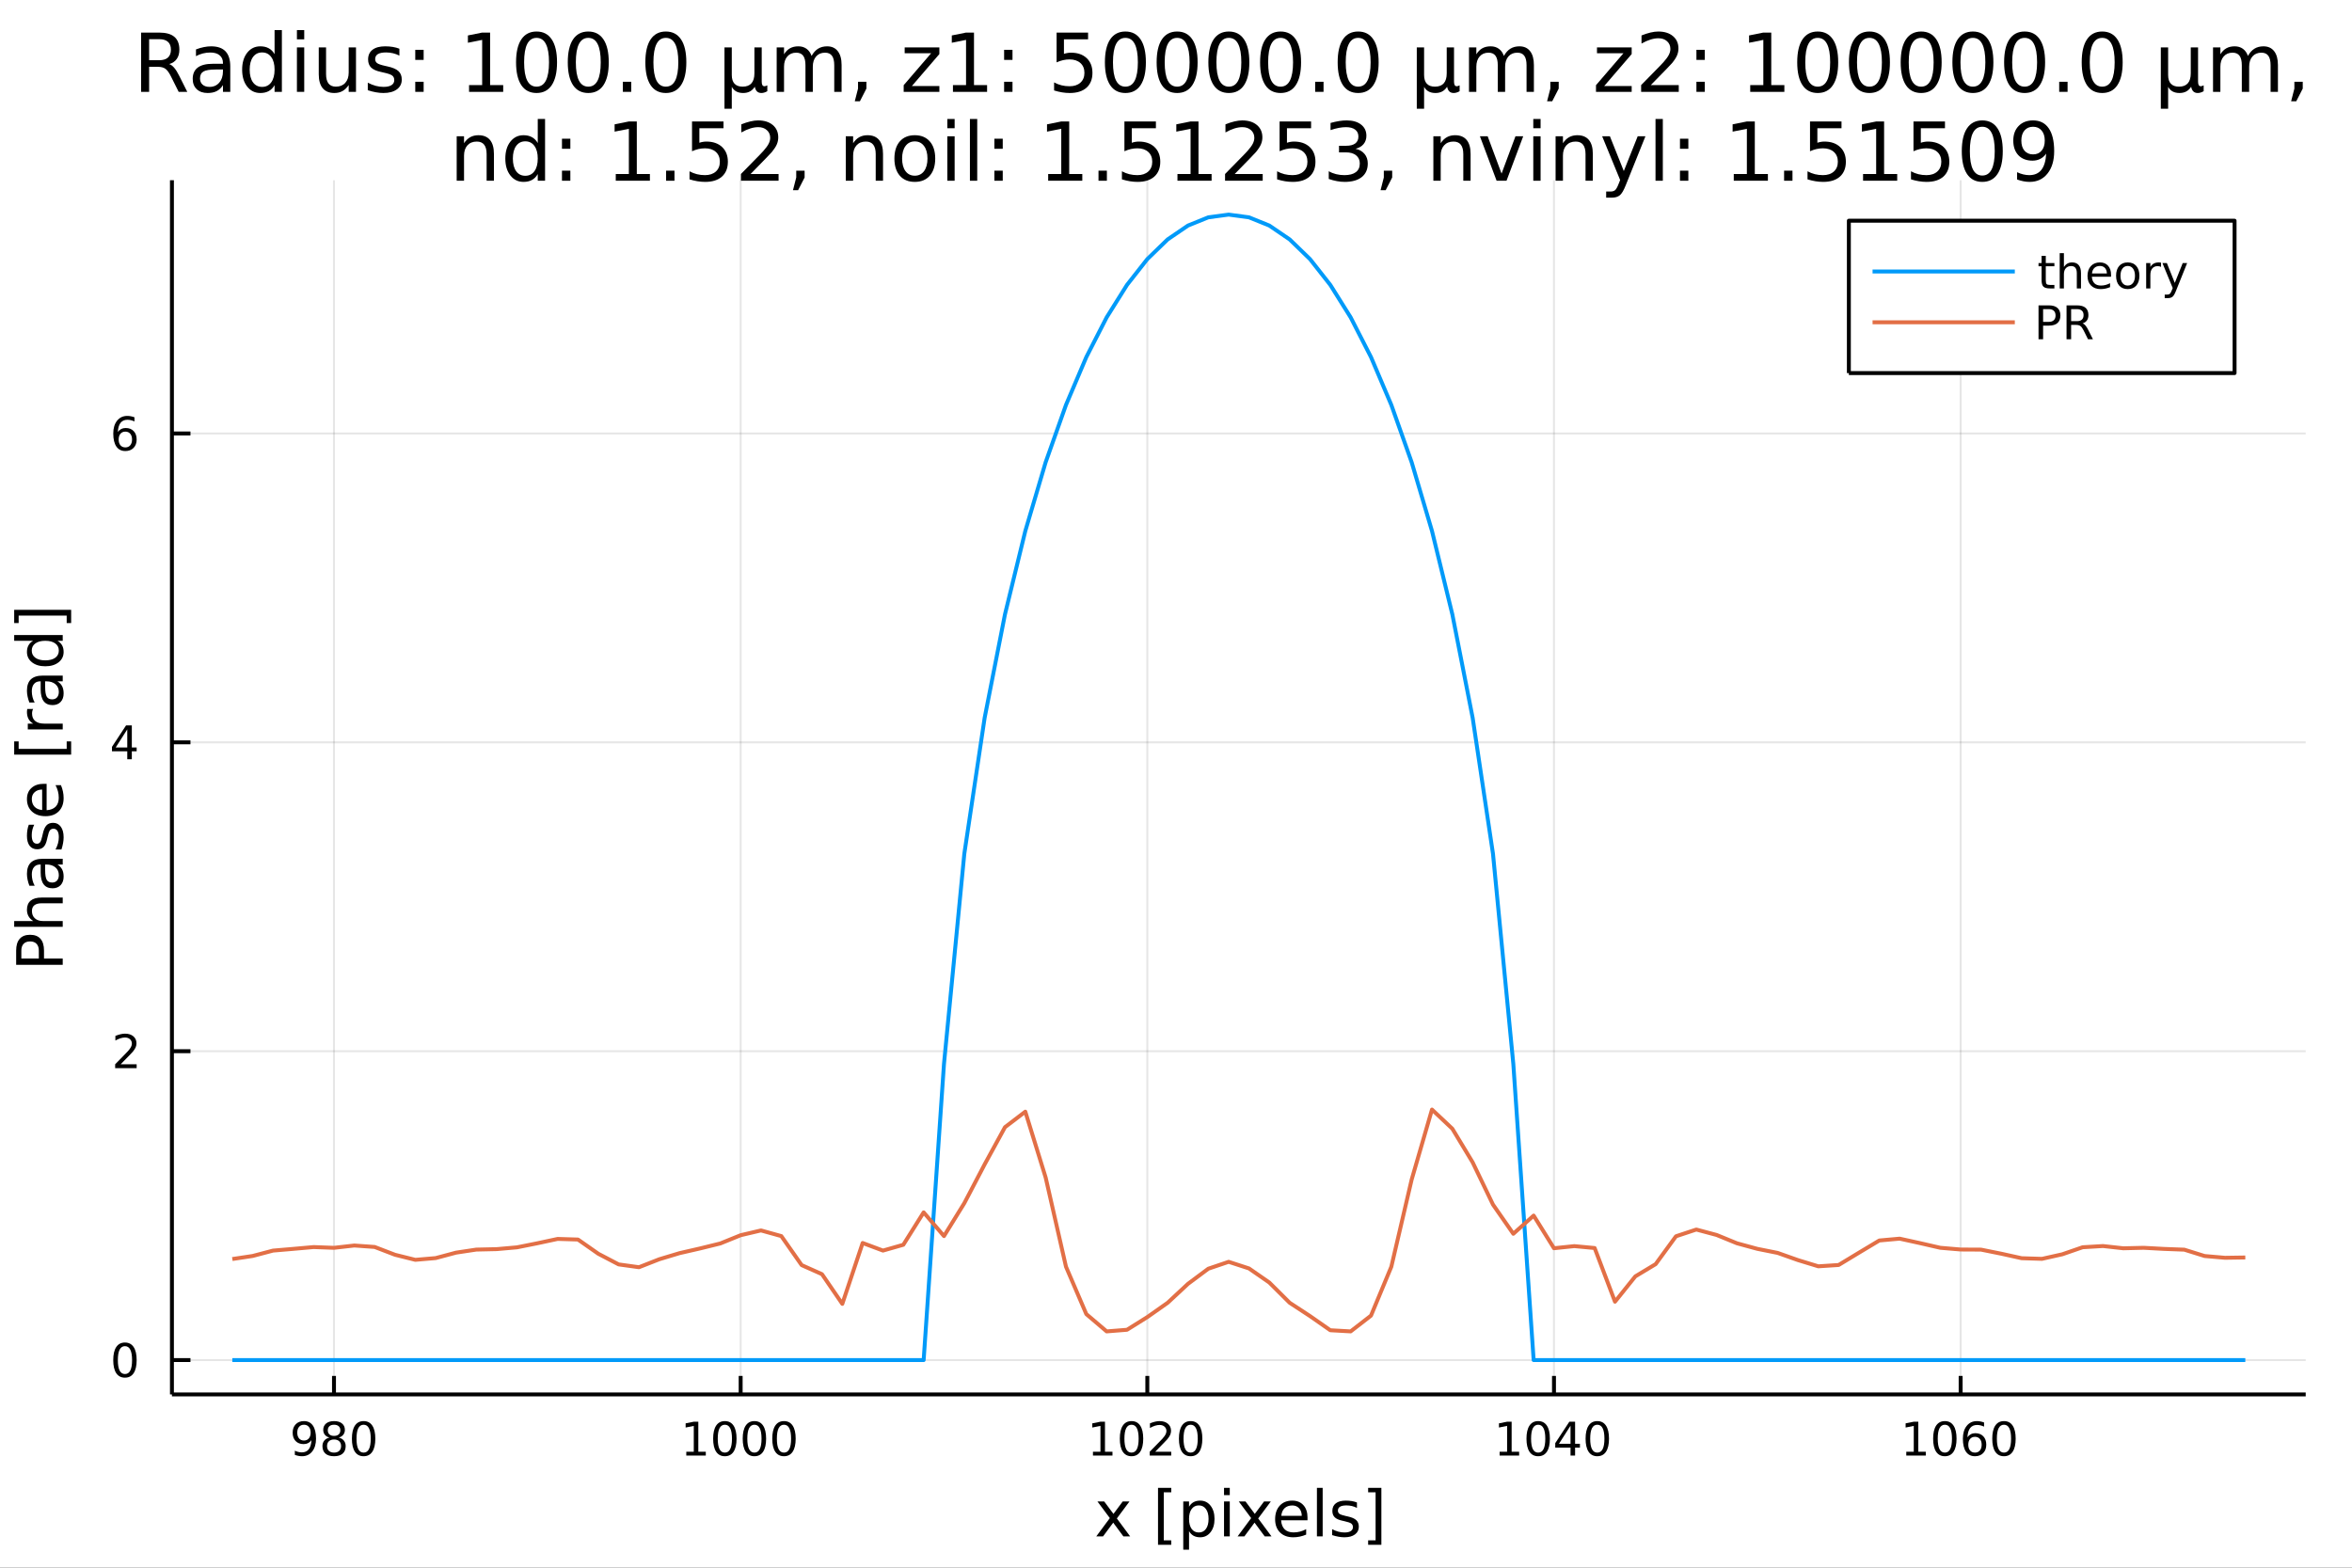 <?xml version="1.0" encoding="utf-8"?>
<svg xmlns="http://www.w3.org/2000/svg" xmlns:xlink="http://www.w3.org/1999/xlink" width="600" height="400" viewBox="0 0 2400 1600">
<rect x="0" y="0" width="2400" height="1600" fill="#333333" stroke="none"/>
<defs>
  <clipPath id="clip520">
    <rect x="0" y="0" width="2400" height="1600"/>
  </clipPath>
</defs>
<path clip-path="url(#clip520)" d="
M0 1600 L2400 1600 L2400 0 L0 0  Z
  " fill="#ffffff" fill-rule="evenodd" fill-opacity="1"/>
<defs>
  <clipPath id="clip521">
    <rect x="480" y="0" width="1681" height="1600"/>
  </clipPath>
</defs>
<path clip-path="url(#clip520)" d="
M175.445 1423.18 L2352.76 1423.18 L2352.76 183.952 L175.445 183.952  Z
  " fill="#ffffff" fill-rule="evenodd" fill-opacity="1"/>
<defs>
  <clipPath id="clip522">
    <rect x="175" y="183" width="2178" height="1240"/>
  </clipPath>
</defs>
<polyline clip-path="url(#clip522)" style="stroke:#000000; stroke-linecap:butt; stroke-linejoin:round; stroke-width:2; stroke-opacity:0.1; fill:none" points="
  340.808,1423.18 340.808,183.952 
  "/>
<polyline clip-path="url(#clip522)" style="stroke:#000000; stroke-linecap:butt; stroke-linejoin:round; stroke-width:2; stroke-opacity:0.1; fill:none" points="
  755.771,1423.18 755.771,183.952 
  "/>
<polyline clip-path="url(#clip522)" style="stroke:#000000; stroke-linecap:butt; stroke-linejoin:round; stroke-width:2; stroke-opacity:0.1; fill:none" points="
  1170.73,1423.18 1170.73,183.952 
  "/>
<polyline clip-path="url(#clip522)" style="stroke:#000000; stroke-linecap:butt; stroke-linejoin:round; stroke-width:2; stroke-opacity:0.1; fill:none" points="
  1585.7,1423.18 1585.7,183.952 
  "/>
<polyline clip-path="url(#clip522)" style="stroke:#000000; stroke-linecap:butt; stroke-linejoin:round; stroke-width:2; stroke-opacity:0.1; fill:none" points="
  2000.66,1423.18 2000.66,183.952 
  "/>
<polyline clip-path="url(#clip520)" style="stroke:#000000; stroke-linecap:butt; stroke-linejoin:round; stroke-width:4; stroke-opacity:1; fill:none" points="
  175.445,1423.18 2352.76,1423.18 
  "/>
<polyline clip-path="url(#clip520)" style="stroke:#000000; stroke-linecap:butt; stroke-linejoin:round; stroke-width:4; stroke-opacity:1; fill:none" points="
  340.808,1423.18 340.808,1404.28 
  "/>
<polyline clip-path="url(#clip520)" style="stroke:#000000; stroke-linecap:butt; stroke-linejoin:round; stroke-width:4; stroke-opacity:1; fill:none" points="
  755.771,1423.18 755.771,1404.28 
  "/>
<polyline clip-path="url(#clip520)" style="stroke:#000000; stroke-linecap:butt; stroke-linejoin:round; stroke-width:4; stroke-opacity:1; fill:none" points="
  1170.73,1423.18 1170.73,1404.28 
  "/>
<polyline clip-path="url(#clip520)" style="stroke:#000000; stroke-linecap:butt; stroke-linejoin:round; stroke-width:4; stroke-opacity:1; fill:none" points="
  1585.7,1423.18 1585.7,1404.28 
  "/>
<polyline clip-path="url(#clip520)" style="stroke:#000000; stroke-linecap:butt; stroke-linejoin:round; stroke-width:4; stroke-opacity:1; fill:none" points="
  2000.66,1423.18 2000.66,1404.28 
  "/>
<path clip-path="url(#clip520)" d="M300.854 1484.86 L300.854 1480.6 Q302.614 1481.44 304.419 1481.88 Q306.225 1482.32 307.961 1482.32 Q312.591 1482.32 315.021 1479.21 Q317.475 1476.09 317.822 1469.75 Q316.479 1471.74 314.419 1472.8 Q312.359 1473.87 309.859 1473.87 Q304.674 1473.87 301.641 1470.74 Q298.632 1467.59 298.632 1462.15 Q298.632 1456.83 301.78 1453.61 Q304.929 1450.39 310.16 1450.39 Q316.155 1450.39 319.303 1455 Q322.475 1459.58 322.475 1468.33 Q322.475 1476.51 318.586 1481.39 Q314.72 1486.25 308.169 1486.25 Q306.41 1486.25 304.604 1485.9 Q302.799 1485.56 300.854 1484.86 M310.16 1470.21 Q313.308 1470.21 315.137 1468.06 Q316.989 1465.9 316.989 1462.15 Q316.989 1458.43 315.137 1456.27 Q313.308 1454.1 310.16 1454.1 Q307.012 1454.1 305.16 1456.27 Q303.331 1458.43 303.331 1462.15 Q303.331 1465.9 305.16 1468.06 Q307.012 1470.21 310.16 1470.21 Z" fill="#000000" fill-rule="evenodd" fill-opacity="1" /><path clip-path="url(#clip520)" d="M340.877 1469.17 Q337.544 1469.17 335.623 1470.95 Q333.725 1472.73 333.725 1475.86 Q333.725 1478.98 335.623 1480.77 Q337.544 1482.55 340.877 1482.55 Q344.211 1482.55 346.132 1480.77 Q348.053 1478.96 348.053 1475.86 Q348.053 1472.73 346.132 1470.95 Q344.234 1469.17 340.877 1469.17 M336.201 1467.18 Q333.192 1466.44 331.502 1464.38 Q329.836 1462.32 329.836 1459.35 Q329.836 1455.21 332.776 1452.8 Q335.739 1450.39 340.877 1450.39 Q346.039 1450.39 348.979 1452.8 Q351.919 1455.21 351.919 1459.35 Q351.919 1462.32 350.229 1464.38 Q348.563 1466.44 345.576 1467.18 Q348.956 1467.96 350.831 1470.26 Q352.729 1472.55 352.729 1475.86 Q352.729 1480.88 349.65 1483.57 Q346.595 1486.25 340.877 1486.25 Q335.16 1486.25 332.081 1483.57 Q329.026 1480.88 329.026 1475.86 Q329.026 1472.55 330.924 1470.26 Q332.822 1467.96 336.201 1467.18 M334.489 1459.79 Q334.489 1462.48 336.155 1463.98 Q337.845 1465.49 340.877 1465.49 Q343.887 1465.49 345.576 1463.98 Q347.289 1462.48 347.289 1459.79 Q347.289 1457.11 345.576 1455.6 Q343.887 1454.1 340.877 1454.1 Q337.845 1454.1 336.155 1455.6 Q334.489 1457.11 334.489 1459.79 Z" fill="#000000" fill-rule="evenodd" fill-opacity="1" /><path clip-path="url(#clip520)" d="M371.039 1454.1 Q367.428 1454.1 365.599 1457.66 Q363.794 1461.2 363.794 1468.33 Q363.794 1475.44 365.599 1479.01 Q367.428 1482.55 371.039 1482.55 Q374.674 1482.55 376.479 1479.01 Q378.308 1475.44 378.308 1468.33 Q378.308 1461.2 376.479 1457.66 Q374.674 1454.1 371.039 1454.1 M371.039 1450.39 Q376.849 1450.39 379.905 1455 Q382.984 1459.58 382.984 1468.33 Q382.984 1477.06 379.905 1481.67 Q376.849 1486.25 371.039 1486.25 Q365.229 1486.25 362.15 1481.67 Q359.095 1477.06 359.095 1468.33 Q359.095 1459.58 362.15 1455 Q365.229 1450.39 371.039 1450.39 Z" fill="#000000" fill-rule="evenodd" fill-opacity="1" /><path clip-path="url(#clip520)" d="M700.297 1481.64 L707.936 1481.64 L707.936 1455.28 L699.625 1456.95 L699.625 1452.69 L707.889 1451.02 L712.565 1451.02 L712.565 1481.64 L720.204 1481.64 L720.204 1485.58 L700.297 1485.58 L700.297 1481.64 Z" fill="#000000" fill-rule="evenodd" fill-opacity="1" /><path clip-path="url(#clip520)" d="M739.648 1454.1 Q736.037 1454.1 734.209 1457.66 Q732.403 1461.2 732.403 1468.33 Q732.403 1475.44 734.209 1479.01 Q736.037 1482.55 739.648 1482.55 Q743.283 1482.55 745.088 1479.01 Q746.917 1475.44 746.917 1468.33 Q746.917 1461.2 745.088 1457.66 Q743.283 1454.1 739.648 1454.1 M739.648 1450.39 Q745.458 1450.39 748.514 1455 Q751.593 1459.58 751.593 1468.33 Q751.593 1477.06 748.514 1481.67 Q745.458 1486.25 739.648 1486.25 Q733.838 1486.25 730.759 1481.67 Q727.704 1477.06 727.704 1468.33 Q727.704 1459.58 730.759 1455 Q733.838 1450.39 739.648 1450.39 Z" fill="#000000" fill-rule="evenodd" fill-opacity="1" /><path clip-path="url(#clip520)" d="M769.81 1454.1 Q766.199 1454.1 764.37 1457.66 Q762.565 1461.2 762.565 1468.33 Q762.565 1475.44 764.37 1479.01 Q766.199 1482.55 769.81 1482.55 Q773.444 1482.55 775.25 1479.01 Q777.079 1475.44 777.079 1468.33 Q777.079 1461.2 775.25 1457.66 Q773.444 1454.1 769.81 1454.1 M769.81 1450.39 Q775.62 1450.39 778.676 1455 Q781.755 1459.58 781.755 1468.33 Q781.755 1477.06 778.676 1481.67 Q775.62 1486.25 769.81 1486.25 Q764 1486.25 760.921 1481.67 Q757.866 1477.06 757.866 1468.33 Q757.866 1459.58 760.921 1455 Q764 1450.39 769.81 1450.39 Z" fill="#000000" fill-rule="evenodd" fill-opacity="1" /><path clip-path="url(#clip520)" d="M799.972 1454.1 Q796.361 1454.1 794.532 1457.66 Q792.727 1461.2 792.727 1468.33 Q792.727 1475.44 794.532 1479.01 Q796.361 1482.55 799.972 1482.55 Q803.606 1482.55 805.412 1479.01 Q807.241 1475.44 807.241 1468.33 Q807.241 1461.2 805.412 1457.66 Q803.606 1454.1 799.972 1454.1 M799.972 1450.39 Q805.782 1450.39 808.838 1455 Q811.916 1459.58 811.916 1468.33 Q811.916 1477.06 808.838 1481.67 Q805.782 1486.25 799.972 1486.25 Q794.162 1486.25 791.083 1481.67 Q788.028 1477.06 788.028 1468.33 Q788.028 1459.58 791.083 1455 Q794.162 1450.39 799.972 1450.39 Z" fill="#000000" fill-rule="evenodd" fill-opacity="1" /><path clip-path="url(#clip520)" d="M1115.26 1481.64 L1122.9 1481.64 L1122.9 1455.28 L1114.59 1456.95 L1114.59 1452.69 L1122.85 1451.02 L1127.53 1451.02 L1127.53 1481.64 L1135.17 1481.64 L1135.17 1485.58 L1115.26 1485.58 L1115.26 1481.64 Z" fill="#000000" fill-rule="evenodd" fill-opacity="1" /><path clip-path="url(#clip520)" d="M1154.61 1454.1 Q1151 1454.1 1149.17 1457.66 Q1147.37 1461.2 1147.37 1468.33 Q1147.37 1475.44 1149.17 1479.01 Q1151 1482.55 1154.61 1482.55 Q1158.25 1482.55 1160.05 1479.01 Q1161.88 1475.44 1161.88 1468.33 Q1161.88 1461.2 1160.05 1457.66 Q1158.25 1454.1 1154.61 1454.1 M1154.61 1450.39 Q1160.42 1450.39 1163.48 1455 Q1166.56 1459.58 1166.56 1468.33 Q1166.56 1477.06 1163.48 1481.67 Q1160.42 1486.25 1154.61 1486.25 Q1148.8 1486.25 1145.72 1481.67 Q1142.67 1477.06 1142.67 1468.33 Q1142.67 1459.58 1145.72 1455 Q1148.8 1450.39 1154.61 1450.39 Z" fill="#000000" fill-rule="evenodd" fill-opacity="1" /><path clip-path="url(#clip520)" d="M1178.8 1481.64 L1195.12 1481.64 L1195.12 1485.58 L1173.18 1485.58 L1173.18 1481.64 Q1175.84 1478.89 1180.42 1474.26 Q1185.03 1469.61 1186.21 1468.27 Q1188.45 1465.74 1189.33 1464.01 Q1190.24 1462.25 1190.24 1460.56 Q1190.24 1457.8 1188.29 1456.07 Q1186.37 1454.33 1183.27 1454.33 Q1181.07 1454.33 1178.62 1455.09 Q1176.19 1455.86 1173.41 1457.41 L1173.41 1452.69 Q1176.23 1451.55 1178.69 1450.97 Q1181.14 1450.39 1183.18 1450.39 Q1188.55 1450.39 1191.74 1453.08 Q1194.94 1455.77 1194.94 1460.26 Q1194.94 1462.39 1194.12 1464.31 Q1193.34 1466.2 1191.23 1468.8 Q1190.65 1469.47 1187.55 1472.69 Q1184.45 1475.88 1178.8 1481.64 Z" fill="#000000" fill-rule="evenodd" fill-opacity="1" /><path clip-path="url(#clip520)" d="M1214.94 1454.1 Q1211.32 1454.1 1209.5 1457.66 Q1207.69 1461.2 1207.69 1468.33 Q1207.69 1475.44 1209.5 1479.01 Q1211.32 1482.55 1214.94 1482.55 Q1218.57 1482.55 1220.37 1479.01 Q1222.2 1475.44 1222.2 1468.33 Q1222.2 1461.2 1220.37 1457.66 Q1218.57 1454.1 1214.94 1454.1 M1214.94 1450.39 Q1220.75 1450.39 1223.8 1455 Q1226.88 1459.58 1226.88 1468.33 Q1226.88 1477.06 1223.8 1481.67 Q1220.75 1486.25 1214.94 1486.25 Q1209.12 1486.25 1206.05 1481.67 Q1202.99 1477.06 1202.99 1468.33 Q1202.99 1459.58 1206.05 1455 Q1209.12 1450.39 1214.94 1450.39 Z" fill="#000000" fill-rule="evenodd" fill-opacity="1" /><path clip-path="url(#clip520)" d="M1530.22 1481.64 L1537.86 1481.64 L1537.86 1455.28 L1529.55 1456.95 L1529.55 1452.69 L1537.82 1451.02 L1542.49 1451.02 L1542.49 1481.64 L1550.13 1481.64 L1550.13 1485.58 L1530.22 1485.58 L1530.22 1481.64 Z" fill="#000000" fill-rule="evenodd" fill-opacity="1" /><path clip-path="url(#clip520)" d="M1569.57 1454.1 Q1565.96 1454.1 1564.13 1457.66 Q1562.33 1461.2 1562.33 1468.33 Q1562.33 1475.44 1564.13 1479.01 Q1565.96 1482.55 1569.57 1482.55 Q1573.21 1482.55 1575.01 1479.01 Q1576.84 1475.44 1576.84 1468.33 Q1576.84 1461.2 1575.01 1457.66 Q1573.21 1454.1 1569.57 1454.1 M1569.57 1450.39 Q1575.38 1450.39 1578.44 1455 Q1581.52 1459.58 1581.52 1468.33 Q1581.52 1477.06 1578.44 1481.67 Q1575.38 1486.25 1569.57 1486.25 Q1563.76 1486.25 1560.69 1481.67 Q1557.63 1477.06 1557.63 1468.33 Q1557.63 1459.58 1560.69 1455 Q1563.76 1450.39 1569.57 1450.39 Z" fill="#000000" fill-rule="evenodd" fill-opacity="1" /><path clip-path="url(#clip520)" d="M1602.58 1455.09 L1590.78 1473.54 L1602.58 1473.54 L1602.58 1455.09 M1601.36 1451.02 L1607.24 1451.02 L1607.24 1473.54 L1612.17 1473.54 L1612.17 1477.43 L1607.24 1477.43 L1607.24 1485.58 L1602.58 1485.58 L1602.58 1477.43 L1586.98 1477.43 L1586.98 1472.92 L1601.36 1451.02 Z" fill="#000000" fill-rule="evenodd" fill-opacity="1" /><path clip-path="url(#clip520)" d="M1629.9 1454.1 Q1626.29 1454.1 1624.46 1457.66 Q1622.65 1461.2 1622.65 1468.33 Q1622.65 1475.44 1624.46 1479.01 Q1626.29 1482.55 1629.9 1482.55 Q1633.53 1482.55 1635.34 1479.01 Q1637.17 1475.44 1637.17 1468.33 Q1637.17 1461.2 1635.34 1457.66 Q1633.53 1454.1 1629.9 1454.1 M1629.9 1450.39 Q1635.71 1450.39 1638.76 1455 Q1641.84 1459.58 1641.84 1468.33 Q1641.84 1477.06 1638.76 1481.67 Q1635.71 1486.25 1629.9 1486.25 Q1624.09 1486.25 1621.01 1481.67 Q1617.95 1477.06 1617.95 1468.33 Q1617.95 1459.58 1621.01 1455 Q1624.09 1450.39 1629.9 1450.39 Z" fill="#000000" fill-rule="evenodd" fill-opacity="1" /><path clip-path="url(#clip520)" d="M1945.19 1481.64 L1952.82 1481.64 L1952.82 1455.28 L1944.51 1456.95 L1944.51 1452.69 L1952.78 1451.02 L1957.45 1451.02 L1957.45 1481.64 L1965.09 1481.64 L1965.09 1485.58 L1945.19 1485.58 L1945.19 1481.64 Z" fill="#000000" fill-rule="evenodd" fill-opacity="1" /><path clip-path="url(#clip520)" d="M1984.54 1454.1 Q1980.93 1454.1 1979.1 1457.66 Q1977.29 1461.2 1977.29 1468.33 Q1977.29 1475.44 1979.1 1479.01 Q1980.93 1482.55 1984.54 1482.55 Q1988.17 1482.55 1989.98 1479.01 Q1991.81 1475.44 1991.81 1468.33 Q1991.81 1461.2 1989.98 1457.66 Q1988.17 1454.1 1984.54 1454.1 M1984.54 1450.39 Q1990.35 1450.39 1993.4 1455 Q1996.48 1459.58 1996.48 1468.33 Q1996.48 1477.06 1993.4 1481.67 Q1990.35 1486.25 1984.54 1486.25 Q1978.73 1486.25 1975.65 1481.67 Q1972.59 1477.06 1972.59 1468.33 Q1972.59 1459.58 1975.65 1455 Q1978.73 1450.39 1984.54 1450.39 Z" fill="#000000" fill-rule="evenodd" fill-opacity="1" /><path clip-path="url(#clip520)" d="M2015.28 1466.44 Q2012.13 1466.44 2010.28 1468.59 Q2008.45 1470.74 2008.45 1474.49 Q2008.45 1478.22 2010.28 1480.39 Q2012.13 1482.55 2015.28 1482.55 Q2018.43 1482.55 2020.25 1480.39 Q2022.11 1478.22 2022.11 1474.49 Q2022.11 1470.74 2020.25 1468.59 Q2018.43 1466.44 2015.28 1466.44 M2024.56 1451.78 L2024.56 1456.04 Q2022.8 1455.21 2021 1454.77 Q2019.21 1454.33 2017.45 1454.33 Q2012.82 1454.33 2010.37 1457.45 Q2007.94 1460.58 2007.59 1466.9 Q2008.96 1464.89 2011.02 1463.82 Q2013.08 1462.73 2015.56 1462.73 Q2020.76 1462.73 2023.77 1465.9 Q2026.81 1469.05 2026.81 1474.49 Q2026.81 1479.82 2023.66 1483.03 Q2020.51 1486.25 2015.28 1486.25 Q2009.28 1486.25 2006.11 1481.67 Q2002.94 1477.06 2002.94 1468.33 Q2002.94 1460.14 2006.83 1455.28 Q2010.72 1450.39 2017.27 1450.39 Q2019.03 1450.39 2020.81 1450.74 Q2022.62 1451.09 2024.56 1451.78 Z" fill="#000000" fill-rule="evenodd" fill-opacity="1" /><path clip-path="url(#clip520)" d="M2044.86 1454.1 Q2041.25 1454.1 2039.42 1457.66 Q2037.62 1461.2 2037.62 1468.33 Q2037.62 1475.44 2039.42 1479.01 Q2041.25 1482.55 2044.86 1482.55 Q2048.5 1482.55 2050.3 1479.01 Q2052.13 1475.44 2052.13 1468.33 Q2052.13 1461.2 2050.3 1457.66 Q2048.5 1454.1 2044.86 1454.1 M2044.86 1450.39 Q2050.67 1450.39 2053.73 1455 Q2056.81 1459.58 2056.81 1468.33 Q2056.81 1477.06 2053.73 1481.67 Q2050.67 1486.25 2044.86 1486.25 Q2039.05 1486.25 2035.97 1481.67 Q2032.92 1477.06 2032.92 1468.33 Q2032.92 1459.58 2035.97 1455 Q2039.05 1450.39 2044.86 1450.39 Z" fill="#000000" fill-rule="evenodd" fill-opacity="1" /><path clip-path="url(#clip520)" d="M1152.54 1532.4 L1139.65 1549.74 L1153.21 1568.04 L1146.3 1568.04 L1135.93 1554.04 L1125.55 1568.04 L1118.64 1568.04 L1132.49 1549.39 L1119.82 1532.4 L1126.73 1532.4 L1136.18 1545.1 L1145.63 1532.4 L1152.54 1532.4 Z" fill="#000000" fill-rule="evenodd" fill-opacity="1" /><path clip-path="url(#clip520)" d="M1181.66 1518.52 L1195.16 1518.52 L1195.16 1523.07 L1187.52 1523.07 L1187.52 1572.09 L1195.16 1572.09 L1195.16 1576.64 L1181.66 1576.64 L1181.66 1518.52 Z" fill="#000000" fill-rule="evenodd" fill-opacity="1" /><path clip-path="url(#clip520)" d="M1213.3 1562.7 L1213.3 1581.6 L1207.41 1581.6 L1207.41 1532.4 L1213.3 1532.4 L1213.3 1537.81 Q1215.15 1534.62 1217.95 1533.1 Q1220.78 1531.54 1224.7 1531.54 Q1231.19 1531.54 1235.23 1536.69 Q1239.31 1541.85 1239.31 1550.25 Q1239.31 1558.65 1235.23 1563.81 Q1231.19 1568.97 1224.7 1568.97 Q1220.78 1568.97 1217.95 1567.44 Q1215.15 1565.88 1213.3 1562.7 M1233.23 1550.25 Q1233.23 1543.79 1230.55 1540.13 Q1227.91 1536.44 1223.26 1536.44 Q1218.62 1536.44 1215.94 1540.13 Q1213.3 1543.79 1213.3 1550.25 Q1213.3 1556.71 1215.94 1560.4 Q1218.62 1564.07 1223.26 1564.07 Q1227.91 1564.07 1230.55 1560.4 Q1233.23 1556.71 1233.23 1550.25 Z" fill="#000000" fill-rule="evenodd" fill-opacity="1" /><path clip-path="url(#clip520)" d="M1249.01 1532.4 L1254.87 1532.4 L1254.87 1568.04 L1249.01 1568.04 L1249.01 1532.4 M1249.01 1518.52 L1254.87 1518.52 L1254.87 1525.93 L1249.01 1525.93 L1249.01 1518.52 Z" fill="#000000" fill-rule="evenodd" fill-opacity="1" /><path clip-path="url(#clip520)" d="M1296.76 1532.4 L1283.87 1549.74 L1297.43 1568.04 L1290.52 1568.04 L1280.14 1554.04 L1269.77 1568.04 L1262.86 1568.04 L1276.7 1549.39 L1264.04 1532.4 L1270.94 1532.4 L1280.4 1545.1 L1289.85 1532.4 L1296.76 1532.4 Z" fill="#000000" fill-rule="evenodd" fill-opacity="1" /><path clip-path="url(#clip520)" d="M1334.19 1548.76 L1334.19 1551.62 L1307.26 1551.62 Q1307.64 1557.67 1310.89 1560.85 Q1314.17 1564 1319.99 1564 Q1323.37 1564 1326.52 1563.17 Q1329.7 1562.35 1332.82 1560.69 L1332.82 1566.23 Q1329.67 1567.57 1326.36 1568.27 Q1323.05 1568.97 1319.64 1568.97 Q1311.11 1568.97 1306.11 1564 Q1301.15 1559.04 1301.15 1550.57 Q1301.15 1541.82 1305.86 1536.69 Q1310.6 1531.54 1318.62 1531.54 Q1325.82 1531.54 1329.99 1536.18 Q1334.19 1540.8 1334.19 1548.76 M1328.33 1547.04 Q1328.27 1542.23 1325.63 1539.37 Q1323.02 1536.5 1318.69 1536.5 Q1313.78 1536.5 1310.82 1539.27 Q1307.9 1542.04 1307.45 1547.07 L1328.33 1547.04 Z" fill="#000000" fill-rule="evenodd" fill-opacity="1" /><path clip-path="url(#clip520)" d="M1343.8 1518.52 L1349.66 1518.52 L1349.66 1568.04 L1343.8 1568.04 L1343.8 1518.52 Z" fill="#000000" fill-rule="evenodd" fill-opacity="1" /><path clip-path="url(#clip520)" d="M1384.64 1533.45 L1384.64 1538.98 Q1382.15 1537.71 1379.48 1537.07 Q1376.81 1536.44 1373.94 1536.44 Q1369.58 1536.44 1367.38 1537.77 Q1365.22 1539.11 1365.22 1541.79 Q1365.22 1543.82 1366.78 1545 Q1368.34 1546.15 1373.05 1547.2 L1375.05 1547.64 Q1381.29 1548.98 1383.9 1551.43 Q1386.54 1553.85 1386.54 1558.21 Q1386.54 1563.17 1382.6 1566.07 Q1378.68 1568.97 1371.81 1568.97 Q1368.94 1568.97 1365.82 1568.39 Q1362.74 1567.85 1359.3 1566.74 L1359.3 1560.69 Q1362.55 1562.38 1365.7 1563.24 Q1368.85 1564.07 1371.94 1564.07 Q1376.07 1564.07 1378.3 1562.66 Q1380.53 1561.23 1380.53 1558.65 Q1380.53 1556.27 1378.91 1554.99 Q1377.31 1553.72 1371.87 1552.54 L1369.83 1552.07 Q1364.39 1550.92 1361.97 1548.56 Q1359.55 1546.18 1359.55 1542.04 Q1359.55 1537.01 1363.12 1534.27 Q1366.68 1531.54 1373.24 1531.54 Q1376.49 1531.54 1379.35 1532.01 Q1382.22 1532.49 1384.64 1533.45 Z" fill="#000000" fill-rule="evenodd" fill-opacity="1" /><path clip-path="url(#clip520)" d="M1409.56 1518.52 L1409.56 1576.64 L1396.06 1576.64 L1396.06 1572.09 L1403.67 1572.09 L1403.67 1523.07 L1396.06 1523.07 L1396.06 1518.52 L1409.56 1518.52 Z" fill="#000000" fill-rule="evenodd" fill-opacity="1" /><polyline clip-path="url(#clip522)" style="stroke:#000000; stroke-linecap:butt; stroke-linejoin:round; stroke-width:2; stroke-opacity:0.1; fill:none" points="
  175.445,1388.11 2352.76,1388.11 
  "/>
<polyline clip-path="url(#clip522)" style="stroke:#000000; stroke-linecap:butt; stroke-linejoin:round; stroke-width:2; stroke-opacity:0.1; fill:none" points="
  175.445,1072.87 2352.76,1072.87 
  "/>
<polyline clip-path="url(#clip522)" style="stroke:#000000; stroke-linecap:butt; stroke-linejoin:round; stroke-width:2; stroke-opacity:0.1; fill:none" points="
  175.445,757.627 2352.76,757.627 
  "/>
<polyline clip-path="url(#clip522)" style="stroke:#000000; stroke-linecap:butt; stroke-linejoin:round; stroke-width:2; stroke-opacity:0.1; fill:none" points="
  175.445,442.387 2352.76,442.387 
  "/>
<polyline clip-path="url(#clip520)" style="stroke:#000000; stroke-linecap:butt; stroke-linejoin:round; stroke-width:4; stroke-opacity:1; fill:none" points="
  175.445,1423.18 175.445,183.952 
  "/>
<polyline clip-path="url(#clip520)" style="stroke:#000000; stroke-linecap:butt; stroke-linejoin:round; stroke-width:4; stroke-opacity:1; fill:none" points="
  175.445,1388.11 194.343,1388.11 
  "/>
<polyline clip-path="url(#clip520)" style="stroke:#000000; stroke-linecap:butt; stroke-linejoin:round; stroke-width:4; stroke-opacity:1; fill:none" points="
  175.445,1072.87 194.343,1072.87 
  "/>
<polyline clip-path="url(#clip520)" style="stroke:#000000; stroke-linecap:butt; stroke-linejoin:round; stroke-width:4; stroke-opacity:1; fill:none" points="
  175.445,757.627 194.343,757.627 
  "/>
<polyline clip-path="url(#clip520)" style="stroke:#000000; stroke-linecap:butt; stroke-linejoin:round; stroke-width:4; stroke-opacity:1; fill:none" points="
  175.445,442.387 194.343,442.387 
  "/>
<path clip-path="url(#clip520)" d="M127.501 1373.91 Q123.89 1373.91 122.061 1377.47 Q120.255 1381.01 120.255 1388.14 Q120.255 1395.25 122.061 1398.81 Q123.89 1402.35 127.501 1402.35 Q131.135 1402.35 132.941 1398.81 Q134.769 1395.25 134.769 1388.14 Q134.769 1381.01 132.941 1377.47 Q131.135 1373.91 127.501 1373.91 M127.501 1370.2 Q133.311 1370.2 136.367 1374.81 Q139.445 1379.39 139.445 1388.14 Q139.445 1396.87 136.367 1401.48 Q133.311 1406.06 127.501 1406.06 Q121.691 1406.06 118.612 1401.48 Q115.556 1396.87 115.556 1388.14 Q115.556 1379.39 118.612 1374.81 Q121.691 1370.2 127.501 1370.2 Z" fill="#000000" fill-rule="evenodd" fill-opacity="1" /><path clip-path="url(#clip520)" d="M123.126 1086.21 L139.445 1086.21 L139.445 1090.15 L117.501 1090.15 L117.501 1086.21 Q120.163 1083.46 124.746 1078.83 Q129.353 1074.18 130.533 1072.83 Q132.779 1070.31 133.658 1068.57 Q134.561 1066.81 134.561 1065.12 Q134.561 1062.37 132.617 1060.63 Q130.695 1058.9 127.593 1058.9 Q125.394 1058.9 122.941 1059.66 Q120.51 1060.43 117.732 1061.98 L117.732 1057.25 Q120.556 1056.12 123.01 1055.54 Q125.464 1054.96 127.501 1054.96 Q132.871 1054.96 136.066 1057.65 Q139.26 1060.33 139.26 1064.82 Q139.26 1066.95 138.45 1068.87 Q137.663 1070.77 135.556 1073.37 Q134.978 1074.04 131.876 1077.25 Q128.774 1080.45 123.126 1086.21 Z" fill="#000000" fill-rule="evenodd" fill-opacity="1" /><path clip-path="url(#clip520)" d="M129.862 744.422 L118.056 762.87 L129.862 762.87 L129.862 744.422 M128.635 740.347 L134.515 740.347 L134.515 762.87 L139.445 762.87 L139.445 766.759 L134.515 766.759 L134.515 774.907 L129.862 774.907 L129.862 766.759 L114.26 766.759 L114.26 762.245 L128.635 740.347 Z" fill="#000000" fill-rule="evenodd" fill-opacity="1" /><path clip-path="url(#clip520)" d="M127.917 440.524 Q124.769 440.524 122.918 442.677 Q121.089 444.83 121.089 448.58 Q121.089 452.306 122.918 454.482 Q124.769 456.635 127.917 456.635 Q131.066 456.635 132.894 454.482 Q134.746 452.306 134.746 448.58 Q134.746 444.83 132.894 442.677 Q131.066 440.524 127.917 440.524 M137.2 425.871 L137.2 430.131 Q135.441 429.297 133.635 428.857 Q131.853 428.418 130.093 428.418 Q125.464 428.418 123.01 431.543 Q120.58 434.668 120.232 440.987 Q121.598 438.973 123.658 437.908 Q125.718 436.82 128.195 436.82 Q133.404 436.82 136.413 439.992 Q139.445 443.14 139.445 448.58 Q139.445 453.904 136.297 457.121 Q133.149 460.339 127.917 460.339 Q121.922 460.339 118.751 455.755 Q115.58 451.149 115.58 442.422 Q115.58 434.228 119.468 429.367 Q123.357 424.482 129.908 424.482 Q131.667 424.482 133.45 424.83 Q135.255 425.177 137.2 425.871 Z" fill="#000000" fill-rule="evenodd" fill-opacity="1" /><path clip-path="url(#clip520)" d="M21.768 978.305 L39.623 978.305 L39.623 970.22 Q39.623 965.732 37.3 963.282 Q34.977 960.831 30.68 960.831 Q26.415 960.831 24.091 963.282 Q21.768 965.732 21.768 970.22 L21.768 978.305 M16.484 984.734 L16.484 970.22 Q16.484 962.231 20.113 958.157 Q23.709 954.051 30.68 954.051 Q37.714 954.051 41.31 958.157 Q44.907 962.231 44.907 970.22 L44.907 978.305 L64.004 978.305 L64.004 984.734 L16.484 984.734 Z" fill="#000000" fill-rule="evenodd" fill-opacity="1" /><path clip-path="url(#clip520)" d="M42.488 916.048 L64.004 916.048 L64.004 921.904 L42.679 921.904 Q37.618 921.904 35.104 923.878 Q32.589 925.851 32.589 929.798 Q32.589 934.54 35.613 937.278 Q38.637 940.015 43.857 940.015 L64.004 940.015 L64.004 945.903 L14.479 945.903 L14.479 940.015 L33.894 940.015 Q30.68 937.914 29.088 935.081 Q27.497 932.217 27.497 928.493 Q27.497 922.35 31.316 919.199 Q35.104 916.048 42.488 916.048 Z" fill="#000000" fill-rule="evenodd" fill-opacity="1" /><path clip-path="url(#clip520)" d="M46.085 888.166 Q46.085 895.264 47.708 898.001 Q49.331 900.738 53.246 900.738 Q56.365 900.738 58.211 898.701 Q60.026 896.633 60.026 893.1 Q60.026 888.23 56.588 885.302 Q53.119 882.342 47.39 882.342 L46.085 882.342 L46.085 888.166 M43.666 876.485 L64.004 876.485 L64.004 882.342 L58.593 882.342 Q61.84 884.347 63.399 887.339 Q64.927 890.331 64.927 894.659 Q64.927 900.134 61.872 903.38 Q58.784 906.595 53.628 906.595 Q47.612 906.595 44.557 902.585 Q41.501 898.542 41.501 890.553 L41.501 882.342 L40.928 882.342 Q36.886 882.342 34.69 885.015 Q32.462 887.657 32.462 892.463 Q32.462 895.519 33.194 898.415 Q33.926 901.311 35.39 903.985 L29.98 903.985 Q28.738 900.77 28.133 897.747 Q27.497 894.723 27.497 891.858 Q27.497 884.124 31.507 880.305 Q35.518 876.485 43.666 876.485 Z" fill="#000000" fill-rule="evenodd" fill-opacity="1" /><path clip-path="url(#clip520)" d="M29.407 841.697 L34.945 841.697 Q33.672 844.179 33.035 846.853 Q32.398 849.526 32.398 852.391 Q32.398 856.751 33.735 858.948 Q35.072 861.112 37.746 861.112 Q39.783 861.112 40.96 859.552 Q42.106 857.993 43.157 853.282 L43.602 851.277 Q44.939 845.039 47.39 842.429 Q49.809 839.787 54.169 839.787 Q59.134 839.787 62.031 843.734 Q64.927 847.649 64.927 854.523 Q64.927 857.388 64.354 860.507 Q63.813 863.595 62.699 867.032 L56.652 867.032 Q58.339 863.786 59.198 860.635 Q60.026 857.484 60.026 854.396 Q60.026 850.258 58.625 848.03 Q57.193 845.802 54.615 845.802 Q52.228 845.802 50.955 847.426 Q49.681 849.017 48.504 854.46 L48.026 856.497 Q46.88 861.94 44.525 864.358 Q42.138 866.777 38 866.777 Q32.971 866.777 30.234 863.213 Q27.497 859.648 27.497 853.091 Q27.497 849.845 27.974 846.98 Q28.452 844.116 29.407 841.697 Z" fill="#000000" fill-rule="evenodd" fill-opacity="1" /><path clip-path="url(#clip520)" d="M44.716 799.969 L47.581 799.969 L47.581 826.896 Q53.628 826.514 56.811 823.268 Q59.962 819.99 59.962 814.165 Q59.962 810.791 59.134 807.64 Q58.307 804.457 56.652 801.338 L62.19 801.338 Q63.527 804.489 64.227 807.799 Q64.927 811.109 64.927 814.515 Q64.927 823.045 59.962 828.042 Q54.997 833.007 46.53 833.007 Q37.777 833.007 32.653 828.297 Q27.497 823.554 27.497 815.534 Q27.497 808.34 32.144 804.171 Q36.759 799.969 44.716 799.969 M42.997 805.826 Q38.191 805.889 35.327 808.531 Q32.462 811.141 32.462 815.47 Q32.462 820.371 35.231 823.332 Q38 826.26 43.029 826.705 L42.997 805.826 Z" fill="#000000" fill-rule="evenodd" fill-opacity="1" /><path clip-path="url(#clip520)" d="M14.479 770.178 L14.479 756.683 L19.03 756.683 L19.03 764.321 L68.046 764.321 L68.046 756.683 L72.598 756.683 L72.598 770.178 L14.479 770.178 Z" fill="#000000" fill-rule="evenodd" fill-opacity="1" /><path clip-path="url(#clip520)" d="M33.831 723.549 Q33.258 724.536 33.003 725.713 Q32.717 726.859 32.717 728.26 Q32.717 733.225 35.963 735.899 Q39.178 738.54 45.225 738.54 L64.004 738.54 L64.004 744.429 L28.356 744.429 L28.356 738.54 L33.894 738.54 Q30.648 736.694 29.088 733.734 Q27.497 730.774 27.497 726.541 Q27.497 725.936 27.592 725.204 Q27.656 724.472 27.815 723.581 L33.831 723.549 Z" fill="#000000" fill-rule="evenodd" fill-opacity="1" /><path clip-path="url(#clip520)" d="M46.085 701.205 Q46.085 708.303 47.708 711.04 Q49.331 713.778 53.246 713.778 Q56.365 713.778 58.211 711.741 Q60.026 709.672 60.026 706.139 Q60.026 701.269 56.588 698.341 Q53.119 695.381 47.39 695.381 L46.085 695.381 L46.085 701.205 M43.666 689.524 L64.004 689.524 L64.004 695.381 L58.593 695.381 Q61.84 697.386 63.399 700.378 Q64.927 703.37 64.927 707.698 Q64.927 713.173 61.872 716.419 Q58.784 719.634 53.628 719.634 Q47.612 719.634 44.557 715.624 Q41.501 711.582 41.501 703.593 L41.501 695.381 L40.928 695.381 Q36.886 695.381 34.69 698.054 Q32.462 700.696 32.462 705.502 Q32.462 708.558 33.194 711.454 Q33.926 714.351 35.39 717.024 L29.98 717.024 Q28.738 713.81 28.133 710.786 Q27.497 707.762 27.497 704.898 Q27.497 697.163 31.507 693.344 Q35.518 689.524 43.666 689.524 Z" fill="#000000" fill-rule="evenodd" fill-opacity="1" /><path clip-path="url(#clip520)" d="M33.767 654.004 L14.479 654.004 L14.479 648.147 L64.004 648.147 L64.004 654.004 L58.657 654.004 Q61.84 655.85 63.399 658.683 Q64.927 661.483 64.927 665.43 Q64.927 671.891 59.771 675.965 Q54.615 680.008 46.212 680.008 Q37.809 680.008 32.653 675.965 Q27.497 671.891 27.497 665.43 Q27.497 661.483 29.056 658.683 Q30.584 655.85 33.767 654.004 M46.212 673.96 Q52.673 673.96 56.365 671.318 Q60.026 668.645 60.026 663.998 Q60.026 659.351 56.365 656.677 Q52.673 654.004 46.212 654.004 Q39.751 654.004 36.09 656.677 Q32.398 659.351 32.398 663.998 Q32.398 668.645 36.09 671.318 Q39.751 673.96 46.212 673.96 Z" fill="#000000" fill-rule="evenodd" fill-opacity="1" /><path clip-path="url(#clip520)" d="M14.479 622.398 L72.598 622.398 L72.598 635.893 L68.046 635.893 L68.046 628.286 L19.03 628.286 L19.03 635.893 L14.479 635.893 L14.479 622.398 Z" fill="#000000" fill-rule="evenodd" fill-opacity="1" /><path clip-path="url(#clip520)" d="M172.665 65.388 Q175.299 66.279 177.77 69.195 Q180.281 72.112 182.793 77.216 L191.097 93.744 L182.307 93.744 L174.569 78.229 Q171.572 72.153 168.736 70.168 Q165.941 68.183 161.08 68.183 L152.168 68.183 L152.168 93.744 L143.985 93.744 L143.985 33.264 L162.457 33.264 Q172.827 33.264 177.932 37.599 Q183.036 41.933 183.036 50.683 Q183.036 56.395 180.362 60.162 Q177.729 63.929 172.665 65.388 M152.168 39.989 L152.168 61.458 L162.457 61.458 Q168.371 61.458 171.369 58.744 Q174.407 55.99 174.407 50.683 Q174.407 45.376 171.369 42.703 Q168.371 39.989 162.457 39.989 L152.168 39.989 Z" fill="#000000" fill-rule="evenodd" fill-opacity="1" /><path clip-path="url(#clip520)" d="M220.102 70.937 Q211.068 70.937 207.584 73.003 Q204.1 75.069 204.1 80.052 Q204.1 84.022 206.693 86.371 Q209.326 88.68 213.823 88.68 Q220.021 88.68 223.747 84.305 Q227.515 79.89 227.515 72.598 L227.515 70.937 L220.102 70.937 M234.968 67.859 L234.968 93.744 L227.515 93.744 L227.515 86.858 Q224.963 90.989 221.155 92.974 Q217.347 94.919 211.838 94.919 Q204.87 94.919 200.738 91.03 Q196.647 87.1 196.647 80.538 Q196.647 72.882 201.751 68.993 Q206.896 65.104 217.063 65.104 L227.515 65.104 L227.515 64.375 Q227.515 59.23 224.112 56.435 Q220.75 53.599 214.633 53.599 Q210.744 53.599 207.058 54.531 Q203.371 55.463 199.969 57.326 L199.969 50.44 Q204.06 48.86 207.908 48.09 Q211.757 47.28 215.402 47.28 Q225.246 47.28 230.107 52.384 Q234.968 57.488 234.968 67.859 Z" fill="#000000" fill-rule="evenodd" fill-opacity="1" /><path clip-path="url(#clip520)" d="M280.176 55.26 L280.176 30.712 L287.63 30.712 L287.63 93.744 L280.176 93.744 L280.176 86.939 Q277.827 90.989 274.222 92.974 Q270.657 94.919 265.634 94.919 Q257.41 94.919 252.225 88.356 Q247.081 81.794 247.081 71.099 Q247.081 60.405 252.225 53.843 Q257.41 47.28 265.634 47.28 Q270.657 47.28 274.222 49.265 Q277.827 51.209 280.176 55.26 M254.777 71.099 Q254.777 79.323 258.14 84.022 Q261.542 88.68 267.457 88.68 Q273.371 88.68 276.774 84.022 Q280.176 79.323 280.176 71.099 Q280.176 62.876 276.774 58.218 Q273.371 53.519 267.457 53.519 Q261.542 53.519 258.14 58.218 Q254.777 62.876 254.777 71.099 Z" fill="#000000" fill-rule="evenodd" fill-opacity="1" /><path clip-path="url(#clip520)" d="M302.983 48.374 L310.437 48.374 L310.437 93.744 L302.983 93.744 L302.983 48.374 M302.983 30.712 L310.437 30.712 L310.437 40.151 L302.983 40.151 L302.983 30.712 Z" fill="#000000" fill-rule="evenodd" fill-opacity="1" /><path clip-path="url(#clip520)" d="M325.263 75.839 L325.263 48.374 L332.717 48.374 L332.717 75.555 Q332.717 81.996 335.228 85.237 Q337.74 88.437 342.763 88.437 Q348.799 88.437 352.283 84.589 Q355.807 80.741 355.807 74.097 L355.807 48.374 L363.26 48.374 L363.26 93.744 L355.807 93.744 L355.807 86.776 Q353.093 90.908 349.487 92.934 Q345.923 94.919 341.183 94.919 Q333.365 94.919 329.314 90.058 Q325.263 85.197 325.263 75.839 M344.019 47.28 L344.019 47.28 Z" fill="#000000" fill-rule="evenodd" fill-opacity="1" /><path clip-path="url(#clip520)" d="M407.537 49.711 L407.537 56.759 Q404.377 55.139 400.974 54.329 Q397.572 53.519 393.926 53.519 Q388.376 53.519 385.581 55.22 Q382.826 56.921 382.826 60.324 Q382.826 62.917 384.811 64.415 Q386.796 65.874 392.792 67.211 L395.344 67.778 Q403.283 69.479 406.605 72.598 Q409.967 75.677 409.967 81.227 Q409.967 87.546 404.944 91.232 Q399.962 94.919 391.212 94.919 Q387.566 94.919 383.596 94.19 Q379.667 93.501 375.292 92.083 L375.292 84.386 Q379.424 86.533 383.434 87.627 Q387.444 88.68 391.374 88.68 Q396.64 88.68 399.476 86.898 Q402.311 85.075 402.311 81.794 Q402.311 78.756 400.245 77.135 Q398.22 75.515 391.293 74.016 L388.7 73.409 Q381.773 71.95 378.694 68.953 Q375.616 65.914 375.616 60.648 Q375.616 54.248 380.153 50.764 Q384.69 47.28 393.035 47.28 Q397.167 47.28 400.812 47.888 Q404.458 48.495 407.537 49.711 Z" fill="#000000" fill-rule="evenodd" fill-opacity="1" /><path clip-path="url(#clip520)" d="M423.74 83.455 L432.288 83.455 L432.288 93.744 L423.74 93.744 L423.74 83.455 M423.74 50.845 L432.288 50.845 L432.288 61.134 L423.74 61.134 L423.74 50.845 Z" fill="#000000" fill-rule="evenodd" fill-opacity="1" /><path clip-path="url(#clip520)" d="M478.63 86.858 L491.998 86.858 L491.998 40.718 L477.455 43.634 L477.455 36.181 L491.917 33.264 L500.1 33.264 L500.1 86.858 L513.468 86.858 L513.468 93.744 L478.63 93.744 L478.63 86.858 Z" fill="#000000" fill-rule="evenodd" fill-opacity="1" /><path clip-path="url(#clip520)" d="M547.496 38.652 Q541.176 38.652 537.976 44.89 Q534.816 51.088 534.816 63.565 Q534.816 76.001 537.976 82.239 Q541.176 88.437 547.496 88.437 Q553.856 88.437 557.015 82.239 Q560.215 76.001 560.215 63.565 Q560.215 51.088 557.015 44.89 Q553.856 38.652 547.496 38.652 M547.496 32.17 Q557.663 32.17 563.011 40.232 Q568.398 48.252 568.398 63.565 Q568.398 78.837 563.011 86.898 Q557.663 94.919 547.496 94.919 Q537.328 94.919 531.94 86.898 Q526.593 78.837 526.593 63.565 Q526.593 48.252 531.94 40.232 Q537.328 32.17 547.496 32.17 Z" fill="#000000" fill-rule="evenodd" fill-opacity="1" /><path clip-path="url(#clip520)" d="M600.279 38.652 Q593.959 38.652 590.759 44.89 Q587.6 51.088 587.6 63.565 Q587.6 76.001 590.759 82.239 Q593.959 88.437 600.279 88.437 Q606.639 88.437 609.799 82.239 Q612.999 76.001 612.999 63.565 Q612.999 51.088 609.799 44.89 Q606.639 38.652 600.279 38.652 M600.279 32.17 Q610.447 32.17 615.794 40.232 Q621.182 48.252 621.182 63.565 Q621.182 78.837 615.794 86.898 Q610.447 94.919 600.279 94.919 Q590.111 94.919 584.723 86.898 Q579.376 78.837 579.376 63.565 Q579.376 48.252 584.723 40.232 Q590.111 32.17 600.279 32.17 Z" fill="#000000" fill-rule="evenodd" fill-opacity="1" /><path clip-path="url(#clip520)" d="M635.562 83.455 L644.11 83.455 L644.11 93.744 L635.562 93.744 L635.562 83.455 Z" fill="#000000" fill-rule="evenodd" fill-opacity="1" /><path clip-path="url(#clip520)" d="M679.434 38.652 Q673.114 38.652 669.914 44.89 Q666.754 51.088 666.754 63.565 Q666.754 76.001 669.914 82.239 Q673.114 88.437 679.434 88.437 Q685.793 88.437 688.953 82.239 Q692.153 76.001 692.153 63.565 Q692.153 51.088 688.953 44.89 Q685.793 38.652 679.434 38.652 M679.434 32.17 Q689.601 32.17 694.949 40.232 Q700.336 48.252 700.336 63.565 Q700.336 78.837 694.949 86.898 Q689.601 94.919 679.434 94.919 Q669.266 94.919 663.878 86.898 Q658.531 78.837 658.531 63.565 Q658.531 48.252 663.878 40.232 Q669.266 32.17 679.434 32.17 Z" fill="#000000" fill-rule="evenodd" fill-opacity="1" /><path clip-path="url(#clip520)" d="M739.265 111.001 L739.265 48.374 L746.719 48.374 L746.719 76.568 Q746.719 82.442 749.514 85.44 Q752.309 88.437 757.778 88.437 Q763.773 88.437 766.771 85.035 Q769.809 81.632 769.809 74.826 L769.809 48.374 L777.263 48.374 L777.263 83.293 Q777.263 85.723 777.952 86.898 Q778.681 88.032 780.18 88.032 Q780.544 88.032 781.192 87.83 Q781.84 87.587 782.975 87.1 L782.975 93.096 Q781.314 94.028 779.815 94.473 Q778.357 94.919 776.939 94.919 Q774.144 94.919 772.483 93.339 Q770.822 91.759 770.214 88.518 Q768.189 91.719 765.232 93.339 Q762.315 94.919 758.345 94.919 Q754.213 94.919 751.297 93.339 Q748.42 91.759 746.719 88.599 L746.719 111.001 L739.265 111.001 Z" fill="#000000" fill-rule="evenodd" fill-opacity="1" /><path clip-path="url(#clip520)" d="M828.142 57.083 Q830.937 52.06 834.826 49.67 Q838.715 47.28 843.981 47.28 Q851.07 47.28 854.919 52.263 Q858.767 57.205 858.767 66.36 L858.767 93.744 L851.273 93.744 L851.273 66.603 Q851.273 60.081 848.964 56.921 Q846.655 53.762 841.915 53.762 Q836.123 53.762 832.76 57.61 Q829.398 61.458 829.398 68.102 L829.398 93.744 L821.904 93.744 L821.904 66.603 Q821.904 60.041 819.595 56.921 Q817.286 53.762 812.465 53.762 Q806.753 53.762 803.391 57.65 Q800.029 61.499 800.029 68.102 L800.029 93.744 L792.535 93.744 L792.535 48.374 L800.029 48.374 L800.029 55.422 Q802.581 51.25 806.146 49.265 Q809.711 47.28 814.612 47.28 Q819.554 47.28 822.998 49.792 Q826.481 52.303 828.142 57.083 Z" fill="#000000" fill-rule="evenodd" fill-opacity="1" /><path clip-path="url(#clip520)" d="M875.538 83.455 L884.085 83.455 L884.085 90.422 L877.442 103.385 L872.216 103.385 L875.538 90.422 L875.538 83.455 Z" fill="#000000" fill-rule="evenodd" fill-opacity="1" /><path clip-path="url(#clip520)" d="M923.136 48.374 L958.541 48.374 L958.541 55.179 L930.509 87.789 L958.541 87.789 L958.541 93.744 L922.123 93.744 L922.123 86.939 L950.155 54.329 L923.136 54.329 L923.136 48.374 Z" fill="#000000" fill-rule="evenodd" fill-opacity="1" /><path clip-path="url(#clip520)" d="M972.395 86.858 L985.763 86.858 L985.763 40.718 L971.22 43.634 L971.22 36.181 L985.682 33.264 L993.865 33.264 L993.865 86.858 L1007.23 86.858 L1007.23 93.744 L972.395 93.744 L972.395 86.858 Z" fill="#000000" fill-rule="evenodd" fill-opacity="1" /><path clip-path="url(#clip520)" d="M1024.61 83.455 L1033.16 83.455 L1033.16 93.744 L1024.61 93.744 L1024.61 83.455 M1024.61 50.845 L1033.16 50.845 L1033.16 61.134 L1024.61 61.134 L1024.61 50.845 Z" fill="#000000" fill-rule="evenodd" fill-opacity="1" /><path clip-path="url(#clip520)" d="M1078.16 33.264 L1110.29 33.264 L1110.29 40.151 L1085.66 40.151 L1085.66 54.977 Q1087.44 54.369 1089.22 54.086 Q1091.01 53.762 1092.79 53.762 Q1102.92 53.762 1108.83 59.311 Q1114.74 64.861 1114.74 74.34 Q1114.74 84.103 1108.67 89.531 Q1102.59 94.919 1091.53 94.919 Q1087.72 94.919 1083.75 94.271 Q1079.82 93.623 1075.61 92.326 L1075.61 84.103 Q1079.26 86.088 1083.15 87.06 Q1087.04 88.032 1091.37 88.032 Q1098.38 88.032 1102.47 84.346 Q1106.56 80.66 1106.56 74.34 Q1106.56 68.021 1102.47 64.334 Q1098.38 60.648 1091.37 60.648 Q1088.09 60.648 1084.81 61.377 Q1081.57 62.106 1078.16 63.646 L1078.16 33.264 Z" fill="#000000" fill-rule="evenodd" fill-opacity="1" /><path clip-path="url(#clip520)" d="M1148.37 38.652 Q1142.05 38.652 1138.85 44.89 Q1135.69 51.088 1135.69 63.565 Q1135.69 76.001 1138.85 82.239 Q1142.05 88.437 1148.37 88.437 Q1154.73 88.437 1157.89 82.239 Q1161.09 76.001 1161.09 63.565 Q1161.09 51.088 1157.89 44.89 Q1154.73 38.652 1148.37 38.652 M1148.37 32.17 Q1158.53 32.17 1163.88 40.232 Q1169.27 48.252 1169.27 63.565 Q1169.27 78.837 1163.88 86.898 Q1158.53 94.919 1148.37 94.919 Q1138.2 94.919 1132.81 86.898 Q1127.46 78.837 1127.46 63.565 Q1127.46 48.252 1132.81 40.232 Q1138.2 32.17 1148.37 32.17 Z" fill="#000000" fill-rule="evenodd" fill-opacity="1" /><path clip-path="url(#clip520)" d="M1201.15 38.652 Q1194.83 38.652 1191.63 44.89 Q1188.47 51.088 1188.47 63.565 Q1188.47 76.001 1191.63 82.239 Q1194.83 88.437 1201.15 88.437 Q1207.51 88.437 1210.67 82.239 Q1213.87 76.001 1213.87 63.565 Q1213.87 51.088 1210.67 44.89 Q1207.51 38.652 1201.15 38.652 M1201.15 32.17 Q1211.32 32.17 1216.66 40.232 Q1222.05 48.252 1222.05 63.565 Q1222.05 78.837 1216.66 86.898 Q1211.32 94.919 1201.15 94.919 Q1190.98 94.919 1185.59 86.898 Q1180.25 78.837 1180.25 63.565 Q1180.25 48.252 1185.59 40.232 Q1190.98 32.17 1201.15 32.17 Z" fill="#000000" fill-rule="evenodd" fill-opacity="1" /><path clip-path="url(#clip520)" d="M1253.93 38.652 Q1247.61 38.652 1244.41 44.89 Q1241.25 51.088 1241.25 63.565 Q1241.25 76.001 1244.41 82.239 Q1247.61 88.437 1253.93 88.437 Q1260.29 88.437 1263.45 82.239 Q1266.65 76.001 1266.65 63.565 Q1266.65 51.088 1263.45 44.89 Q1260.29 38.652 1253.93 38.652 M1253.93 32.17 Q1264.1 32.17 1269.45 40.232 Q1274.84 48.252 1274.84 63.565 Q1274.84 78.837 1269.45 86.898 Q1264.1 94.919 1253.93 94.919 Q1243.77 94.919 1238.38 86.898 Q1233.03 78.837 1233.03 63.565 Q1233.03 48.252 1238.38 40.232 Q1243.77 32.17 1253.93 32.17 Z" fill="#000000" fill-rule="evenodd" fill-opacity="1" /><path clip-path="url(#clip520)" d="M1306.72 38.652 Q1300.4 38.652 1297.2 44.89 Q1294.04 51.088 1294.04 63.565 Q1294.04 76.001 1297.2 82.239 Q1300.4 88.437 1306.72 88.437 Q1313.08 88.437 1316.24 82.239 Q1319.44 76.001 1319.44 63.565 Q1319.44 51.088 1316.24 44.89 Q1313.08 38.652 1306.72 38.652 M1306.72 32.17 Q1316.88 32.17 1322.23 40.232 Q1327.62 48.252 1327.62 63.565 Q1327.62 78.837 1322.23 86.898 Q1316.88 94.919 1306.72 94.919 Q1296.55 94.919 1291.16 86.898 Q1285.81 78.837 1285.81 63.565 Q1285.81 48.252 1291.16 40.232 Q1296.55 32.17 1306.72 32.17 Z" fill="#000000" fill-rule="evenodd" fill-opacity="1" /><path clip-path="url(#clip520)" d="M1342 83.455 L1350.55 83.455 L1350.55 93.744 L1342 93.744 L1342 83.455 Z" fill="#000000" fill-rule="evenodd" fill-opacity="1" /><path clip-path="url(#clip520)" d="M1385.87 38.652 Q1379.55 38.652 1376.35 44.89 Q1373.19 51.088 1373.19 63.565 Q1373.19 76.001 1376.35 82.239 Q1379.55 88.437 1385.87 88.437 Q1392.23 88.437 1395.39 82.239 Q1398.59 76.001 1398.59 63.565 Q1398.59 51.088 1395.39 44.89 Q1392.23 38.652 1385.87 38.652 M1385.87 32.17 Q1396.04 32.17 1401.39 40.232 Q1406.77 48.252 1406.77 63.565 Q1406.77 78.837 1401.39 86.898 Q1396.04 94.919 1385.87 94.919 Q1375.7 94.919 1370.32 86.898 Q1364.97 78.837 1364.97 63.565 Q1364.97 48.252 1370.32 40.232 Q1375.7 32.17 1385.87 32.17 Z" fill="#000000" fill-rule="evenodd" fill-opacity="1" /><path clip-path="url(#clip520)" d="M1445.7 111.001 L1445.7 48.374 L1453.16 48.374 L1453.16 76.568 Q1453.16 82.442 1455.95 85.44 Q1458.75 88.437 1464.22 88.437 Q1470.21 88.437 1473.21 85.035 Q1476.25 81.632 1476.25 74.826 L1476.25 48.374 L1483.7 48.374 L1483.7 83.293 Q1483.7 85.723 1484.39 86.898 Q1485.12 88.032 1486.62 88.032 Q1486.98 88.032 1487.63 87.83 Q1488.28 87.587 1489.41 87.1 L1489.41 93.096 Q1487.75 94.028 1486.25 94.473 Q1484.79 94.919 1483.38 94.919 Q1480.58 94.919 1478.92 93.339 Q1477.26 91.759 1476.65 88.518 Q1474.63 91.719 1471.67 93.339 Q1468.75 94.919 1464.78 94.919 Q1460.65 94.919 1457.73 93.339 Q1454.86 91.759 1453.16 88.599 L1453.16 111.001 L1445.7 111.001 Z" fill="#000000" fill-rule="evenodd" fill-opacity="1" /><path clip-path="url(#clip520)" d="M1534.58 57.083 Q1537.37 52.06 1541.26 49.67 Q1545.15 47.28 1550.42 47.28 Q1557.51 47.28 1561.36 52.263 Q1565.2 57.205 1565.2 66.36 L1565.2 93.744 L1557.71 93.744 L1557.71 66.603 Q1557.71 60.081 1555.4 56.921 Q1553.09 53.762 1548.35 53.762 Q1542.56 53.762 1539.2 57.61 Q1535.84 61.458 1535.84 68.102 L1535.84 93.744 L1528.34 93.744 L1528.34 66.603 Q1528.34 60.041 1526.03 56.921 Q1523.72 53.762 1518.9 53.762 Q1513.19 53.762 1509.83 57.65 Q1506.47 61.499 1506.47 68.102 L1506.47 93.744 L1498.97 93.744 L1498.97 48.374 L1506.47 48.374 L1506.47 55.422 Q1509.02 51.25 1512.58 49.265 Q1516.15 47.28 1521.05 47.28 Q1525.99 47.28 1529.43 49.792 Q1532.92 52.303 1534.58 57.083 Z" fill="#000000" fill-rule="evenodd" fill-opacity="1" /><path clip-path="url(#clip520)" d="M1581.98 83.455 L1590.52 83.455 L1590.52 90.422 L1583.88 103.385 L1578.65 103.385 L1581.98 90.422 L1581.98 83.455 Z" fill="#000000" fill-rule="evenodd" fill-opacity="1" /><path clip-path="url(#clip520)" d="M1629.57 48.374 L1664.98 48.374 L1664.98 55.179 L1636.95 87.789 L1664.98 87.789 L1664.98 93.744 L1628.56 93.744 L1628.56 86.939 L1656.59 54.329 L1629.57 54.329 L1629.57 48.374 Z" fill="#000000" fill-rule="evenodd" fill-opacity="1" /><path clip-path="url(#clip520)" d="M1684.46 86.858 L1713.02 86.858 L1713.02 93.744 L1674.62 93.744 L1674.62 86.858 Q1679.28 82.037 1687.3 73.935 Q1695.36 65.793 1697.43 63.443 Q1701.36 59.028 1702.89 55.99 Q1704.47 52.911 1704.47 49.954 Q1704.47 45.133 1701.07 42.095 Q1697.71 39.057 1692.28 39.057 Q1688.43 39.057 1684.14 40.394 Q1679.89 41.73 1675.02 44.444 L1675.02 36.181 Q1679.97 34.196 1684.26 33.183 Q1688.55 32.17 1692.12 32.17 Q1701.52 32.17 1707.11 36.869 Q1712.7 41.568 1712.7 49.427 Q1712.7 53.154 1711.28 56.516 Q1709.9 59.838 1706.22 64.375 Q1705.2 65.55 1699.78 71.18 Q1694.35 76.771 1684.46 86.858 Z" fill="#000000" fill-rule="evenodd" fill-opacity="1" /><path clip-path="url(#clip520)" d="M1731.05 83.455 L1739.6 83.455 L1739.6 93.744 L1731.05 93.744 L1731.05 83.455 M1731.05 50.845 L1739.6 50.845 L1739.6 61.134 L1731.05 61.134 L1731.05 50.845 Z" fill="#000000" fill-rule="evenodd" fill-opacity="1" /><path clip-path="url(#clip520)" d="M1785.94 86.858 L1799.31 86.858 L1799.31 40.718 L1784.76 43.634 L1784.76 36.181 L1799.23 33.264 L1807.41 33.264 L1807.41 86.858 L1820.78 86.858 L1820.78 93.744 L1785.94 93.744 L1785.94 86.858 Z" fill="#000000" fill-rule="evenodd" fill-opacity="1" /><path clip-path="url(#clip520)" d="M1854.8 38.652 Q1848.48 38.652 1845.28 44.89 Q1842.12 51.088 1842.12 63.565 Q1842.12 76.001 1845.28 82.239 Q1848.48 88.437 1854.8 88.437 Q1861.16 88.437 1864.32 82.239 Q1867.52 76.001 1867.52 63.565 Q1867.52 51.088 1864.32 44.89 Q1861.16 38.652 1854.8 38.652 M1854.8 32.17 Q1864.97 32.17 1870.32 40.232 Q1875.71 48.252 1875.71 63.565 Q1875.71 78.837 1870.32 86.898 Q1864.97 94.919 1854.8 94.919 Q1844.64 94.919 1839.25 86.898 Q1833.9 78.837 1833.9 63.565 Q1833.9 48.252 1839.25 40.232 Q1844.64 32.17 1854.8 32.17 Z" fill="#000000" fill-rule="evenodd" fill-opacity="1" /><path clip-path="url(#clip520)" d="M1907.59 38.652 Q1901.27 38.652 1898.07 44.89 Q1894.91 51.088 1894.91 63.565 Q1894.91 76.001 1898.07 82.239 Q1901.27 88.437 1907.59 88.437 Q1913.95 88.437 1917.11 82.239 Q1920.31 76.001 1920.31 63.565 Q1920.31 51.088 1917.11 44.89 Q1913.95 38.652 1907.59 38.652 M1907.59 32.17 Q1917.75 32.17 1923.1 40.232 Q1928.49 48.252 1928.49 63.565 Q1928.49 78.837 1923.1 86.898 Q1917.75 94.919 1907.59 94.919 Q1897.42 94.919 1892.03 86.898 Q1886.68 78.837 1886.68 63.565 Q1886.68 48.252 1892.03 40.232 Q1897.42 32.17 1907.59 32.17 Z" fill="#000000" fill-rule="evenodd" fill-opacity="1" /><path clip-path="url(#clip520)" d="M1960.37 38.652 Q1954.05 38.652 1950.85 44.89 Q1947.69 51.088 1947.69 63.565 Q1947.69 76.001 1950.85 82.239 Q1954.05 88.437 1960.37 88.437 Q1966.73 88.437 1969.89 82.239 Q1973.09 76.001 1973.09 63.565 Q1973.09 51.088 1969.89 44.89 Q1966.73 38.652 1960.37 38.652 M1960.37 32.17 Q1970.54 32.17 1975.88 40.232 Q1981.27 48.252 1981.27 63.565 Q1981.27 78.837 1975.88 86.898 Q1970.54 94.919 1960.37 94.919 Q1950.2 94.919 1944.81 86.898 Q1939.47 78.837 1939.47 63.565 Q1939.47 48.252 1944.81 40.232 Q1950.2 32.17 1960.37 32.17 Z" fill="#000000" fill-rule="evenodd" fill-opacity="1" /><path clip-path="url(#clip520)" d="M2013.15 38.652 Q2006.83 38.652 2003.63 44.89 Q2000.47 51.088 2000.47 63.565 Q2000.47 76.001 2003.63 82.239 Q2006.83 88.437 2013.15 88.437 Q2019.51 88.437 2022.67 82.239 Q2025.87 76.001 2025.87 63.565 Q2025.87 51.088 2022.67 44.89 Q2019.51 38.652 2013.15 38.652 M2013.15 32.17 Q2023.32 32.17 2028.67 40.232 Q2034.06 48.252 2034.06 63.565 Q2034.06 78.837 2028.67 86.898 Q2023.32 94.919 2013.15 94.919 Q2002.99 94.919 1997.6 86.898 Q1992.25 78.837 1992.25 63.565 Q1992.25 48.252 1997.6 40.232 Q2002.99 32.17 2013.15 32.17 Z" fill="#000000" fill-rule="evenodd" fill-opacity="1" /><path clip-path="url(#clip520)" d="M2065.94 38.652 Q2059.62 38.652 2056.42 44.89 Q2053.26 51.088 2053.26 63.565 Q2053.26 76.001 2056.42 82.239 Q2059.62 88.437 2065.94 88.437 Q2072.3 88.437 2075.46 82.239 Q2078.66 76.001 2078.66 63.565 Q2078.66 51.088 2075.46 44.89 Q2072.3 38.652 2065.94 38.652 M2065.94 32.17 Q2076.1 32.17 2081.45 40.232 Q2086.84 48.252 2086.84 63.565 Q2086.84 78.837 2081.45 86.898 Q2076.1 94.919 2065.94 94.919 Q2055.77 94.919 2050.38 86.898 Q2045.03 78.837 2045.03 63.565 Q2045.03 48.252 2050.38 40.232 Q2055.77 32.17 2065.94 32.17 Z" fill="#000000" fill-rule="evenodd" fill-opacity="1" /><path clip-path="url(#clip520)" d="M2101.22 83.455 L2109.77 83.455 L2109.77 93.744 L2101.22 93.744 L2101.22 83.455 Z" fill="#000000" fill-rule="evenodd" fill-opacity="1" /><path clip-path="url(#clip520)" d="M2145.09 38.652 Q2138.77 38.652 2135.57 44.89 Q2132.41 51.088 2132.41 63.565 Q2132.41 76.001 2135.57 82.239 Q2138.77 88.437 2145.09 88.437 Q2151.45 88.437 2154.61 82.239 Q2157.81 76.001 2157.81 63.565 Q2157.81 51.088 2154.61 44.89 Q2151.45 38.652 2145.09 38.652 M2145.09 32.17 Q2155.26 32.17 2160.61 40.232 Q2165.99 48.252 2165.99 63.565 Q2165.99 78.837 2160.61 86.898 Q2155.26 94.919 2145.09 94.919 Q2134.92 94.919 2129.54 86.898 Q2124.19 78.837 2124.19 63.565 Q2124.19 48.252 2129.54 40.232 Q2134.92 32.17 2145.09 32.17 Z" fill="#000000" fill-rule="evenodd" fill-opacity="1" /><path clip-path="url(#clip520)" d="M2204.92 111.001 L2204.92 48.374 L2212.38 48.374 L2212.38 76.568 Q2212.38 82.442 2215.17 85.44 Q2217.97 88.437 2223.44 88.437 Q2229.43 88.437 2232.43 85.035 Q2235.47 81.632 2235.47 74.826 L2235.47 48.374 L2242.92 48.374 L2242.92 83.293 Q2242.92 85.723 2243.61 86.898 Q2244.34 88.032 2245.84 88.032 Q2246.2 88.032 2246.85 87.83 Q2247.5 87.587 2248.63 87.1 L2248.63 93.096 Q2246.97 94.028 2245.47 94.473 Q2244.01 94.919 2242.6 94.919 Q2239.8 94.919 2238.14 93.339 Q2236.48 91.759 2235.87 88.518 Q2233.85 91.719 2230.89 93.339 Q2227.97 94.919 2224 94.919 Q2219.87 94.919 2216.95 93.339 Q2214.08 91.759 2212.38 88.599 L2212.38 111.001 L2204.92 111.001 Z" fill="#000000" fill-rule="evenodd" fill-opacity="1" /><path clip-path="url(#clip520)" d="M2293.8 57.083 Q2296.6 52.06 2300.48 49.67 Q2304.37 47.28 2309.64 47.28 Q2316.73 47.28 2320.58 52.263 Q2324.42 57.205 2324.42 66.36 L2324.42 93.744 L2316.93 93.744 L2316.93 66.603 Q2316.93 60.081 2314.62 56.921 Q2312.31 53.762 2307.57 53.762 Q2301.78 53.762 2298.42 57.61 Q2295.06 61.458 2295.06 68.102 L2295.06 93.744 L2287.56 93.744 L2287.56 66.603 Q2287.56 60.041 2285.25 56.921 Q2282.94 53.762 2278.12 53.762 Q2272.41 53.762 2269.05 57.65 Q2265.69 61.499 2265.69 68.102 L2265.69 93.744 L2258.19 93.744 L2258.19 48.374 L2265.69 48.374 L2265.69 55.422 Q2268.24 51.25 2271.8 49.265 Q2275.37 47.28 2280.27 47.28 Q2285.21 47.28 2288.66 49.792 Q2292.14 52.303 2293.8 57.083 Z" fill="#000000" fill-rule="evenodd" fill-opacity="1" /><path clip-path="url(#clip520)" d="M2341.2 83.455 L2349.74 83.455 L2349.74 90.422 L2343.1 103.385 L2337.87 103.385 L2341.2 90.422 L2341.2 83.455 Z" fill="#000000" fill-rule="evenodd" fill-opacity="1" /><path clip-path="url(#clip520)" d="M504.009 157.08 L504.009 184.464 L496.555 184.464 L496.555 157.323 Q496.555 150.882 494.044 147.682 Q491.532 144.482 486.509 144.482 Q480.473 144.482 476.99 148.33 Q473.506 152.178 473.506 158.822 L473.506 184.464 L466.012 184.464 L466.012 139.094 L473.506 139.094 L473.506 146.142 Q476.179 142.051 479.785 140.026 Q483.431 138 488.17 138 Q495.988 138 499.999 142.861 Q504.009 147.682 504.009 157.08 Z" fill="#000000" fill-rule="evenodd" fill-opacity="1" /><path clip-path="url(#clip520)" d="M548.731 145.98 L548.731 121.432 L556.185 121.432 L556.185 184.464 L548.731 184.464 L548.731 177.658 Q546.382 181.709 542.776 183.694 Q539.212 185.639 534.188 185.639 Q525.965 185.639 520.78 179.076 Q515.635 172.514 515.635 161.819 Q515.635 151.125 520.78 144.563 Q525.965 138 534.188 138 Q539.212 138 542.776 139.985 Q546.382 141.93 548.731 145.98 M523.332 161.819 Q523.332 170.043 526.694 174.742 Q530.097 179.4 536.011 179.4 Q541.926 179.4 545.328 174.742 Q548.731 170.043 548.731 161.819 Q548.731 153.596 545.328 148.938 Q541.926 144.239 536.011 144.239 Q530.097 144.239 526.694 148.938 Q523.332 153.596 523.332 161.819 Z" fill="#000000" fill-rule="evenodd" fill-opacity="1" /><path clip-path="url(#clip520)" d="M573.442 174.175 L581.989 174.175 L581.989 184.464 L573.442 184.464 L573.442 174.175 M573.442 141.565 L581.989 141.565 L581.989 151.854 L573.442 151.854 L573.442 141.565 Z" fill="#000000" fill-rule="evenodd" fill-opacity="1" /><path clip-path="url(#clip520)" d="M628.331 177.577 L641.699 177.577 L641.699 131.438 L627.157 134.354 L627.157 126.901 L641.618 123.984 L649.801 123.984 L649.801 177.577 L663.169 177.577 L663.169 184.464 L628.331 184.464 L628.331 177.577 Z" fill="#000000" fill-rule="evenodd" fill-opacity="1" /><path clip-path="url(#clip520)" d="M679.697 174.175 L688.244 174.175 L688.244 184.464 L679.697 184.464 L679.697 174.175 Z" fill="#000000" fill-rule="evenodd" fill-opacity="1" /><path clip-path="url(#clip520)" d="M706.149 123.984 L738.273 123.984 L738.273 130.871 L713.643 130.871 L713.643 145.697 Q715.426 145.089 717.208 144.806 Q718.991 144.482 720.773 144.482 Q730.9 144.482 736.815 150.031 Q742.729 155.581 742.729 165.06 Q742.729 174.823 736.653 180.251 Q730.576 185.639 719.517 185.639 Q715.709 185.639 711.74 184.991 Q707.81 184.342 703.597 183.046 L703.597 174.823 Q707.243 176.808 711.132 177.78 Q715.021 178.752 719.355 178.752 Q726.363 178.752 730.455 175.066 Q734.546 171.38 734.546 165.06 Q734.546 158.741 730.455 155.054 Q726.363 151.368 719.355 151.368 Q716.074 151.368 712.793 152.097 Q709.552 152.826 706.149 154.366 L706.149 123.984 Z" fill="#000000" fill-rule="evenodd" fill-opacity="1" /><path clip-path="url(#clip520)" d="M765.9 177.577 L794.459 177.577 L794.459 184.464 L756.056 184.464 L756.056 177.577 Q760.715 172.757 768.736 164.655 Q776.797 156.513 778.863 154.163 Q782.792 149.748 784.332 146.71 Q785.912 143.631 785.912 140.674 Q785.912 135.853 782.509 132.815 Q779.147 129.777 773.718 129.777 Q769.87 129.777 765.576 131.114 Q761.323 132.45 756.461 135.164 L756.461 126.901 Q761.404 124.916 765.698 123.903 Q769.992 122.89 773.556 122.89 Q782.954 122.89 788.545 127.589 Q794.135 132.288 794.135 140.147 Q794.135 143.874 792.717 147.236 Q791.34 150.558 787.653 155.095 Q786.641 156.27 781.213 161.9 Q775.784 167.491 765.9 177.577 Z" fill="#000000" fill-rule="evenodd" fill-opacity="1" /><path clip-path="url(#clip520)" d="M812.485 174.175 L821.033 174.175 L821.033 181.142 L814.389 194.105 L809.164 194.105 L812.485 181.142 L812.485 174.175 Z" fill="#000000" fill-rule="evenodd" fill-opacity="1" /><path clip-path="url(#clip520)" d="M901.038 157.08 L901.038 184.464 L893.585 184.464 L893.585 157.323 Q893.585 150.882 891.073 147.682 Q888.561 144.482 883.538 144.482 Q877.503 144.482 874.019 148.33 Q870.535 152.178 870.535 158.822 L870.535 184.464 L863.041 184.464 L863.041 139.094 L870.535 139.094 L870.535 146.142 Q873.209 142.051 876.814 140.026 Q880.46 138 885.199 138 Q893.017 138 897.028 142.861 Q901.038 147.682 901.038 157.08 Z" fill="#000000" fill-rule="evenodd" fill-opacity="1" /><path clip-path="url(#clip520)" d="M933.486 144.32 Q927.491 144.32 924.007 149.019 Q920.523 153.677 920.523 161.819 Q920.523 169.962 923.966 174.661 Q927.45 179.319 933.486 179.319 Q939.441 179.319 942.925 174.62 Q946.408 169.921 946.408 161.819 Q946.408 153.758 942.925 149.059 Q939.441 144.32 933.486 144.32 M933.486 138 Q943.208 138 948.758 144.32 Q954.308 150.639 954.308 161.819 Q954.308 172.959 948.758 179.319 Q943.208 185.639 933.486 185.639 Q923.723 185.639 918.174 179.319 Q912.664 172.959 912.664 161.819 Q912.664 150.639 918.174 144.32 Q923.723 138 933.486 138 Z" fill="#000000" fill-rule="evenodd" fill-opacity="1" /><path clip-path="url(#clip520)" d="M966.663 139.094 L974.117 139.094 L974.117 184.464 L966.663 184.464 L966.663 139.094 M966.663 121.432 L974.117 121.432 L974.117 130.871 L966.663 130.871 L966.663 121.432 Z" fill="#000000" fill-rule="evenodd" fill-opacity="1" /><path clip-path="url(#clip520)" d="M989.713 121.432 L997.166 121.432 L997.166 184.464 L989.713 184.464 L989.713 121.432 Z" fill="#000000" fill-rule="evenodd" fill-opacity="1" /><path clip-path="url(#clip520)" d="M1014.67 174.175 L1023.21 174.175 L1023.21 184.464 L1014.67 184.464 L1014.67 174.175 M1014.67 141.565 L1023.21 141.565 L1023.21 151.854 L1014.67 151.854 L1014.67 141.565 Z" fill="#000000" fill-rule="evenodd" fill-opacity="1" /><path clip-path="url(#clip520)" d="M1069.56 177.577 L1082.92 177.577 L1082.92 131.438 L1068.38 134.354 L1068.38 126.901 L1082.84 123.984 L1091.03 123.984 L1091.03 177.577 L1104.39 177.577 L1104.39 184.464 L1069.56 184.464 L1069.56 177.577 Z" fill="#000000" fill-rule="evenodd" fill-opacity="1" /><path clip-path="url(#clip520)" d="M1120.92 174.175 L1129.47 174.175 L1129.47 184.464 L1120.92 184.464 L1120.92 174.175 Z" fill="#000000" fill-rule="evenodd" fill-opacity="1" /><path clip-path="url(#clip520)" d="M1147.37 123.984 L1179.5 123.984 L1179.5 130.871 L1154.87 130.871 L1154.87 145.697 Q1156.65 145.089 1158.43 144.806 Q1160.22 144.482 1162 144.482 Q1172.12 144.482 1178.04 150.031 Q1183.95 155.581 1183.95 165.06 Q1183.95 174.823 1177.88 180.251 Q1171.8 185.639 1160.74 185.639 Q1156.93 185.639 1152.96 184.991 Q1149.03 184.342 1144.82 183.046 L1144.82 174.823 Q1148.47 176.808 1152.36 177.78 Q1156.25 178.752 1160.58 178.752 Q1167.59 178.752 1171.68 175.066 Q1175.77 171.38 1175.77 165.06 Q1175.77 158.741 1171.68 155.054 Q1167.59 151.368 1160.58 151.368 Q1157.3 151.368 1154.02 152.097 Q1150.78 152.826 1147.37 154.366 L1147.37 123.984 Z" fill="#000000" fill-rule="evenodd" fill-opacity="1" /><path clip-path="url(#clip520)" d="M1201.49 177.577 L1214.86 177.577 L1214.86 131.438 L1200.32 134.354 L1200.32 126.901 L1214.78 123.984 L1222.96 123.984 L1222.96 177.577 L1236.33 177.577 L1236.33 184.464 L1201.49 184.464 L1201.49 177.577 Z" fill="#000000" fill-rule="evenodd" fill-opacity="1" /><path clip-path="url(#clip520)" d="M1259.91 177.577 L1288.47 177.577 L1288.47 184.464 L1250.06 184.464 L1250.06 177.577 Q1254.72 172.757 1262.74 164.655 Q1270.8 156.513 1272.87 154.163 Q1276.8 149.748 1278.34 146.71 Q1279.92 143.631 1279.92 140.674 Q1279.92 135.853 1276.52 132.815 Q1273.15 129.777 1267.73 129.777 Q1263.88 129.777 1259.58 131.114 Q1255.33 132.45 1250.47 135.164 L1250.47 126.901 Q1255.41 124.916 1259.71 123.903 Q1264 122.89 1267.56 122.89 Q1276.96 122.89 1282.55 127.589 Q1288.14 132.288 1288.14 140.147 Q1288.14 143.874 1286.72 147.236 Q1285.35 150.558 1281.66 155.095 Q1280.65 156.27 1275.22 161.9 Q1269.79 167.491 1259.91 177.577 Z" fill="#000000" fill-rule="evenodd" fill-opacity="1" /><path clip-path="url(#clip520)" d="M1305.72 123.984 L1337.85 123.984 L1337.85 130.871 L1313.22 130.871 L1313.22 145.697 Q1315 145.089 1316.78 144.806 Q1318.56 144.482 1320.35 144.482 Q1330.47 144.482 1336.39 150.031 Q1342.3 155.581 1342.3 165.06 Q1342.3 174.823 1336.23 180.251 Q1330.15 185.639 1319.09 185.639 Q1315.28 185.639 1311.31 184.991 Q1307.38 184.342 1303.17 183.046 L1303.17 174.823 Q1306.82 176.808 1310.71 177.78 Q1314.6 178.752 1318.93 178.752 Q1325.94 178.752 1330.03 175.066 Q1334.12 171.38 1334.12 165.06 Q1334.12 158.741 1330.03 155.054 Q1325.94 151.368 1318.93 151.368 Q1315.65 151.368 1312.37 152.097 Q1309.13 152.826 1305.72 154.366 L1305.72 123.984 Z" fill="#000000" fill-rule="evenodd" fill-opacity="1" /><path clip-path="url(#clip520)" d="M1383.22 151.854 Q1389.09 153.11 1392.37 157.08 Q1395.69 161.05 1395.69 166.883 Q1395.69 175.836 1389.54 180.737 Q1383.38 185.639 1372.04 185.639 Q1368.23 185.639 1364.18 184.869 Q1360.17 184.14 1355.87 182.641 L1355.87 174.742 Q1359.28 176.727 1363.33 177.739 Q1367.38 178.752 1371.79 178.752 Q1379.49 178.752 1383.5 175.714 Q1387.55 172.676 1387.55 166.883 Q1387.55 161.536 1383.78 158.538 Q1380.06 155.5 1373.37 155.5 L1366.33 155.5 L1366.33 148.776 L1373.7 148.776 Q1379.73 148.776 1382.93 146.386 Q1386.13 143.955 1386.13 139.418 Q1386.13 134.759 1382.81 132.288 Q1379.53 129.777 1373.37 129.777 Q1370.01 129.777 1366.16 130.506 Q1362.31 131.235 1357.7 132.774 L1357.7 125.483 Q1362.36 124.187 1366.41 123.538 Q1370.5 122.89 1374.1 122.89 Q1383.42 122.89 1388.85 127.144 Q1394.28 131.357 1394.28 138.567 Q1394.28 143.59 1391.4 147.074 Q1388.52 150.517 1383.22 151.854 Z" fill="#000000" fill-rule="evenodd" fill-opacity="1" /><path clip-path="url(#clip520)" d="M1412.06 174.175 L1420.61 174.175 L1420.61 181.142 L1413.96 194.105 L1408.74 194.105 L1412.06 181.142 L1412.06 174.175 Z" fill="#000000" fill-rule="evenodd" fill-opacity="1" /><path clip-path="url(#clip520)" d="M1500.61 157.08 L1500.61 184.464 L1493.16 184.464 L1493.16 157.323 Q1493.16 150.882 1490.65 147.682 Q1488.14 144.482 1483.11 144.482 Q1477.08 144.482 1473.59 148.33 Q1470.11 152.178 1470.11 158.822 L1470.11 184.464 L1462.62 184.464 L1462.62 139.094 L1470.11 139.094 L1470.11 146.142 Q1472.78 142.051 1476.39 140.026 Q1480.03 138 1484.77 138 Q1492.59 138 1496.6 142.861 Q1500.61 147.682 1500.61 157.08 Z" fill="#000000" fill-rule="evenodd" fill-opacity="1" /><path clip-path="url(#clip520)" d="M1510.13 139.094 L1518.03 139.094 L1532.21 177.172 L1546.39 139.094 L1554.29 139.094 L1537.27 184.464 L1527.15 184.464 L1510.13 139.094 Z" fill="#000000" fill-rule="evenodd" fill-opacity="1" /><path clip-path="url(#clip520)" d="M1564.58 139.094 L1572.03 139.094 L1572.03 184.464 L1564.58 184.464 L1564.58 139.094 M1564.58 121.432 L1572.03 121.432 L1572.03 130.871 L1564.58 130.871 L1564.58 121.432 Z" fill="#000000" fill-rule="evenodd" fill-opacity="1" /><path clip-path="url(#clip520)" d="M1625.34 157.08 L1625.34 184.464 L1617.89 184.464 L1617.89 157.323 Q1617.89 150.882 1615.37 147.682 Q1612.86 144.482 1607.84 144.482 Q1601.8 144.482 1598.32 148.33 Q1594.84 152.178 1594.84 158.822 L1594.84 184.464 L1587.34 184.464 L1587.34 139.094 L1594.84 139.094 L1594.84 146.142 Q1597.51 142.051 1601.12 140.026 Q1604.76 138 1609.5 138 Q1617.32 138 1621.33 142.861 Q1625.34 147.682 1625.34 157.08 Z" fill="#000000" fill-rule="evenodd" fill-opacity="1" /><path clip-path="url(#clip520)" d="M1659.08 188.677 Q1655.92 196.779 1652.93 199.25 Q1649.93 201.721 1644.91 201.721 L1638.95 201.721 L1638.95 195.482 L1643.33 195.482 Q1646.4 195.482 1648.11 194.024 Q1649.81 192.566 1651.87 187.138 L1653.21 183.735 L1634.86 139.094 L1642.76 139.094 L1656.94 174.58 L1671.12 139.094 L1679.01 139.094 L1659.08 188.677 Z" fill="#000000" fill-rule="evenodd" fill-opacity="1" /><path clip-path="url(#clip520)" d="M1689.3 121.432 L1696.76 121.432 L1696.76 184.464 L1689.3 184.464 L1689.3 121.432 Z" fill="#000000" fill-rule="evenodd" fill-opacity="1" /><path clip-path="url(#clip520)" d="M1714.26 174.175 L1722.8 174.175 L1722.8 184.464 L1714.26 184.464 L1714.26 174.175 M1714.26 141.565 L1722.8 141.565 L1722.8 151.854 L1714.26 151.854 L1714.26 141.565 Z" fill="#000000" fill-rule="evenodd" fill-opacity="1" /><path clip-path="url(#clip520)" d="M1769.15 177.577 L1782.52 177.577 L1782.52 131.438 L1767.97 134.354 L1767.97 126.901 L1782.43 123.984 L1790.62 123.984 L1790.62 177.577 L1803.98 177.577 L1803.98 184.464 L1769.15 184.464 L1769.15 177.577 Z" fill="#000000" fill-rule="evenodd" fill-opacity="1" /><path clip-path="url(#clip520)" d="M1820.51 174.175 L1829.06 174.175 L1829.06 184.464 L1820.51 184.464 L1820.51 174.175 Z" fill="#000000" fill-rule="evenodd" fill-opacity="1" /><path clip-path="url(#clip520)" d="M1846.96 123.984 L1879.09 123.984 L1879.09 130.871 L1854.46 130.871 L1854.46 145.697 Q1856.24 145.089 1858.02 144.806 Q1859.81 144.482 1861.59 144.482 Q1871.72 144.482 1877.63 150.031 Q1883.54 155.581 1883.54 165.06 Q1883.54 174.823 1877.47 180.251 Q1871.39 185.639 1860.33 185.639 Q1856.53 185.639 1852.56 184.991 Q1848.63 184.342 1844.41 183.046 L1844.41 174.823 Q1848.06 176.808 1851.95 177.78 Q1855.84 178.752 1860.17 178.752 Q1867.18 178.752 1871.27 175.066 Q1875.36 171.38 1875.36 165.06 Q1875.36 158.741 1871.27 155.054 Q1867.18 151.368 1860.17 151.368 Q1856.89 151.368 1853.61 152.097 Q1850.37 152.826 1846.96 154.366 L1846.96 123.984 Z" fill="#000000" fill-rule="evenodd" fill-opacity="1" /><path clip-path="url(#clip520)" d="M1901.08 177.577 L1914.45 177.577 L1914.45 131.438 L1899.91 134.354 L1899.91 126.901 L1914.37 123.984 L1922.55 123.984 L1922.55 177.577 L1935.92 177.577 L1935.92 184.464 L1901.08 184.464 L1901.08 177.577 Z" fill="#000000" fill-rule="evenodd" fill-opacity="1" /><path clip-path="url(#clip520)" d="M1952.53 123.984 L1984.66 123.984 L1984.66 130.871 L1960.03 130.871 L1960.03 145.697 Q1961.81 145.089 1963.59 144.806 Q1965.37 144.482 1967.16 144.482 Q1977.28 144.482 1983.2 150.031 Q1989.11 155.581 1989.11 165.06 Q1989.11 174.823 1983.03 180.251 Q1976.96 185.639 1965.9 185.639 Q1962.09 185.639 1958.12 184.991 Q1954.19 184.342 1949.98 183.046 L1949.98 174.823 Q1953.63 176.808 1957.51 177.78 Q1961.4 178.752 1965.74 178.752 Q1972.75 178.752 1976.84 175.066 Q1980.93 171.38 1980.93 165.06 Q1980.93 158.741 1976.84 155.054 Q1972.75 151.368 1965.74 151.368 Q1962.46 151.368 1959.17 152.097 Q1955.93 152.826 1952.53 154.366 L1952.53 123.984 Z" fill="#000000" fill-rule="evenodd" fill-opacity="1" /><path clip-path="url(#clip520)" d="M2022.73 129.372 Q2016.41 129.372 2013.21 135.61 Q2010.05 141.808 2010.05 154.285 Q2010.05 166.721 2013.21 172.959 Q2016.41 179.157 2022.73 179.157 Q2029.09 179.157 2032.25 172.959 Q2035.45 166.721 2035.45 154.285 Q2035.45 141.808 2032.25 135.61 Q2029.09 129.372 2022.73 129.372 M2022.73 122.89 Q2032.9 122.89 2038.25 130.952 Q2043.64 138.972 2043.64 154.285 Q2043.64 169.557 2038.25 177.618 Q2032.9 185.639 2022.73 185.639 Q2012.57 185.639 2007.18 177.618 Q2001.83 169.557 2001.83 154.285 Q2001.83 138.972 2007.18 130.952 Q2012.57 122.89 2022.73 122.89 Z" fill="#000000" fill-rule="evenodd" fill-opacity="1" /><path clip-path="url(#clip520)" d="M2058.26 183.208 L2058.26 175.755 Q2061.34 177.213 2064.5 177.983 Q2067.66 178.752 2070.7 178.752 Q2078.8 178.752 2083.05 173.324 Q2087.35 167.855 2087.95 156.756 Q2085.6 160.24 2082 162.103 Q2078.39 163.966 2074.02 163.966 Q2064.94 163.966 2059.64 158.498 Q2054.37 152.988 2054.37 143.469 Q2054.37 134.152 2059.88 128.521 Q2065.39 122.89 2074.54 122.89 Q2085.04 122.89 2090.55 130.952 Q2096.1 138.972 2096.1 154.285 Q2096.1 168.584 2089.29 177.132 Q2082.52 185.639 2071.06 185.639 Q2067.98 185.639 2064.82 185.031 Q2061.66 184.423 2058.26 183.208 M2074.54 157.566 Q2080.05 157.566 2083.25 153.799 Q2086.49 150.031 2086.49 143.469 Q2086.49 136.947 2083.25 133.18 Q2080.05 129.372 2074.54 129.372 Q2069.04 129.372 2065.79 133.18 Q2062.59 136.947 2062.59 143.469 Q2062.59 150.031 2065.79 153.799 Q2069.04 157.566 2074.54 157.566 Z" fill="#000000" fill-rule="evenodd" fill-opacity="1" /><polyline clip-path="url(#clip522)" style="stroke:#009af9; stroke-linecap:butt; stroke-linejoin:round; stroke-width:4; stroke-opacity:1; fill:none" points="
  237.067,1388.11 257.815,1388.11 278.564,1388.11 299.312,1388.11 320.06,1388.11 340.808,1388.11 361.556,1388.11 382.304,1388.11 403.052,1388.11 423.801,1388.11 
  444.549,1388.11 465.297,1388.11 486.045,1388.11 506.793,1388.11 527.541,1388.11 548.289,1388.11 569.038,1388.11 589.786,1388.11 610.534,1388.11 631.282,1388.11 
  652.03,1388.11 672.778,1388.11 693.526,1388.11 714.275,1388.11 735.023,1388.11 755.771,1388.11 776.519,1388.11 797.267,1388.11 818.015,1388.11 838.764,1388.11 
  859.512,1388.11 880.26,1388.11 901.008,1388.11 921.756,1388.11 942.504,1388.11 963.252,1085.85 984.001,871.337 1004.75,732.57 1025.5,626.929 1046.24,541.914 
  1066.99,471.768 1087.74,413.275 1108.49,364.435 1129.24,323.918 1149.99,290.803 1170.73,264.435 1191.48,244.346 1212.23,230.21 1232.98,221.811 1253.73,219.025 
  1274.47,221.811 1295.22,230.21 1315.97,244.346 1336.72,264.435 1357.47,290.803 1378.22,323.918 1398.96,364.435 1419.71,413.275 1440.46,471.768 1461.21,541.914 
  1481.96,626.929 1502.7,732.57 1523.45,871.337 1544.2,1085.85 1564.95,1388.11 1585.7,1388.11 1606.45,1388.11 1627.19,1388.11 1647.94,1388.11 1668.69,1388.11 
  1689.44,1388.11 1710.19,1388.11 1730.93,1388.11 1751.68,1388.11 1772.43,1388.11 1793.18,1388.11 1813.93,1388.11 1834.67,1388.11 1855.42,1388.11 1876.17,1388.11 
  1896.92,1388.11 1917.67,1388.11 1938.42,1388.11 1959.16,1388.11 1979.91,1388.11 2000.66,1388.11 2021.41,1388.11 2042.16,1388.11 2062.9,1388.11 2083.65,1388.11 
  2104.4,1388.11 2125.15,1388.11 2145.9,1388.11 2166.65,1388.11 2187.39,1388.11 2208.14,1388.11 2228.89,1388.11 2249.64,1388.11 2270.39,1388.11 2291.13,1388.11 
  
  "/>
<polyline clip-path="url(#clip522)" style="stroke:#e26f46; stroke-linecap:butt; stroke-linejoin:round; stroke-width:4; stroke-opacity:1; fill:none" points="
  237.067,1284.98 257.815,1281.86 278.564,1276.38 299.312,1274.61 320.06,1272.77 340.808,1273.54 361.556,1271.18 382.304,1272.67 403.052,1280.62 423.801,1285.8 
  444.549,1284.02 465.297,1278.47 486.045,1275.34 506.793,1274.88 527.541,1273.05 548.289,1268.9 569.038,1264.45 589.786,1265.08 610.534,1279.61 631.282,1290.47 
  652.03,1293.34 672.778,1285.19 693.526,1278.95 714.275,1274.2 735.023,1269.09 755.771,1260.67 776.519,1255.8 797.267,1261.57 818.015,1291.19 838.764,1300.44 
  859.512,1330.74 880.26,1268.61 901.008,1276.36 921.756,1270.43 942.504,1237.35 963.252,1261.56 984.001,1227.96 1004.75,1188.35 1025.5,1150.4 1046.24,1134.58 
  1066.99,1201.78 1087.74,1292.8 1108.49,1341.19 1129.24,1358.84 1149.99,1357.19 1170.73,1344.24 1191.48,1329.63 1212.23,1310.31 1232.98,1294.86 1253.73,1287.82 
  1274.47,1294.58 1295.22,1308.96 1315.97,1329.6 1336.72,1343.19 1357.47,1357.67 1378.22,1358.83 1398.96,1342.76 1419.71,1292.86 1440.46,1203.93 1461.21,1132.43 
  1481.96,1151.97 1502.7,1186.3 1523.45,1229.4 1544.2,1259.21 1564.95,1240.65 1585.7,1273.96 1606.45,1271.81 1627.19,1273.75 1647.94,1328.53 1668.69,1302.69 
  1689.44,1290.19 1710.19,1261.75 1730.93,1254.88 1751.68,1260.43 1772.43,1268.93 1793.18,1274.58 1813.93,1278.73 1834.67,1286.08 1855.42,1292.42 1876.17,1291.06 
  1896.92,1278.5 1917.67,1266.06 1938.42,1264.19 1959.16,1268.74 1979.91,1273.51 2000.66,1275.27 2021.41,1275.38 2042.16,1279.56 2062.9,1284.15 2083.65,1284.79 
  2104.4,1280.14 2125.15,1272.96 2145.9,1271.72 2166.65,1274.02 2187.39,1273.52 2208.14,1274.65 2228.89,1275.43 2249.64,1281.91 2270.39,1283.71 2291.13,1283.4 
  
  "/>
<path clip-path="url(#clip520)" d="
M1886.59 380.78 L2280.18 380.78 L2280.18 225.26 L1886.59 225.26  Z
  " fill="#ffffff" fill-rule="evenodd" fill-opacity="1"/>
<polyline clip-path="url(#clip520)" style="stroke:#000000; stroke-linecap:butt; stroke-linejoin:round; stroke-width:4; stroke-opacity:1; fill:none" points="
  1886.59,380.78 2280.18,380.78 2280.18,225.26 1886.59,225.26 1886.59,380.78 
  "/>
<polyline clip-path="url(#clip520)" style="stroke:#009af9; stroke-linecap:butt; stroke-linejoin:round; stroke-width:4; stroke-opacity:1; fill:none" points="
  1910.78,277.1 2055.94,277.1 
  "/>
<path clip-path="url(#clip520)" d="M2087.54 261.093 L2087.54 268.454 L2096.31 268.454 L2096.31 271.764 L2087.54 271.764 L2087.54 285.838 Q2087.54 289.009 2088.39 289.912 Q2089.27 290.815 2091.93 290.815 L2096.31 290.815 L2096.31 294.38 L2091.93 294.38 Q2087 294.38 2085.13 292.551 Q2083.25 290.699 2083.25 285.838 L2083.25 271.764 L2080.13 271.764 L2080.13 268.454 L2083.25 268.454 L2083.25 261.093 L2087.54 261.093 Z" fill="#000000" fill-rule="evenodd" fill-opacity="1" /><path clip-path="url(#clip520)" d="M2123.46 278.732 L2123.46 294.38 L2119.2 294.38 L2119.2 278.871 Q2119.2 275.19 2117.77 273.361 Q2116.33 271.533 2113.46 271.533 Q2110.01 271.533 2108.02 273.732 Q2106.03 275.931 2106.03 279.727 L2106.03 294.38 L2101.75 294.38 L2101.75 258.361 L2106.03 258.361 L2106.03 272.482 Q2107.56 270.144 2109.62 268.986 Q2111.7 267.829 2114.41 267.829 Q2118.88 267.829 2121.17 270.607 Q2123.46 273.361 2123.46 278.732 Z" fill="#000000" fill-rule="evenodd" fill-opacity="1" /><path clip-path="url(#clip520)" d="M2154.13 280.352 L2154.13 282.435 L2134.55 282.435 Q2134.83 286.833 2137.19 289.148 Q2139.57 291.44 2143.81 291.44 Q2146.26 291.44 2148.55 290.838 Q2150.87 290.236 2153.14 289.033 L2153.14 293.06 Q2150.85 294.032 2148.44 294.542 Q2146.03 295.051 2143.55 295.051 Q2137.35 295.051 2133.72 291.44 Q2130.1 287.829 2130.1 281.671 Q2130.1 275.306 2133.53 271.579 Q2136.98 267.829 2142.81 267.829 Q2148.04 267.829 2151.08 271.209 Q2154.13 274.565 2154.13 280.352 M2149.87 279.102 Q2149.83 275.607 2147.91 273.523 Q2146.01 271.44 2142.86 271.44 Q2139.29 271.44 2137.14 273.454 Q2135.01 275.468 2134.69 279.125 L2149.87 279.102 Z" fill="#000000" fill-rule="evenodd" fill-opacity="1" /><path clip-path="url(#clip520)" d="M2171.17 271.44 Q2167.74 271.44 2165.75 274.125 Q2163.76 276.787 2163.76 281.44 Q2163.76 286.093 2165.73 288.778 Q2167.72 291.44 2171.17 291.44 Q2174.57 291.44 2176.56 288.755 Q2178.55 286.07 2178.55 281.44 Q2178.55 276.834 2176.56 274.148 Q2174.57 271.44 2171.17 271.44 M2171.17 267.829 Q2176.73 267.829 2179.9 271.44 Q2183.07 275.051 2183.07 281.44 Q2183.07 287.806 2179.9 291.44 Q2176.73 295.051 2171.17 295.051 Q2165.59 295.051 2162.42 291.44 Q2159.27 287.806 2159.27 281.44 Q2159.27 275.051 2162.42 271.44 Q2165.59 267.829 2171.17 267.829 Z" fill="#000000" fill-rule="evenodd" fill-opacity="1" /><path clip-path="url(#clip520)" d="M2205.15 272.435 Q2204.43 272.019 2203.58 271.834 Q2202.74 271.625 2201.72 271.625 Q2198.11 271.625 2196.17 273.986 Q2194.25 276.324 2194.25 280.722 L2194.25 294.38 L2189.97 294.38 L2189.97 268.454 L2194.25 268.454 L2194.25 272.482 Q2195.59 270.121 2197.74 268.986 Q2199.9 267.829 2202.97 267.829 Q2203.41 267.829 2203.95 267.898 Q2204.48 267.945 2205.13 268.06 L2205.15 272.435 Z" fill="#000000" fill-rule="evenodd" fill-opacity="1" /><path clip-path="url(#clip520)" d="M2220.41 296.787 Q2218.6 301.417 2216.89 302.829 Q2215.17 304.241 2212.3 304.241 L2208.9 304.241 L2208.9 300.676 L2211.4 300.676 Q2213.16 300.676 2214.13 299.843 Q2215.1 299.009 2216.29 295.907 L2217.05 293.963 L2206.56 268.454 L2211.08 268.454 L2219.18 288.732 L2227.28 268.454 L2231.79 268.454 L2220.41 296.787 Z" fill="#000000" fill-rule="evenodd" fill-opacity="1" /><polyline clip-path="url(#clip520)" style="stroke:#e26f46; stroke-linecap:butt; stroke-linejoin:round; stroke-width:4; stroke-opacity:1; fill:none" points="
  1910.78,328.94 2055.94,328.94 
  "/>
<path clip-path="url(#clip520)" d="M2084.8 315.502 L2084.8 328.488 L2090.68 328.488 Q2093.95 328.488 2095.73 326.799 Q2097.51 325.109 2097.51 321.984 Q2097.51 318.882 2095.73 317.192 Q2093.95 315.502 2090.68 315.502 L2084.8 315.502 M2080.13 311.66 L2090.68 311.66 Q2096.49 311.66 2099.46 314.299 Q2102.44 316.914 2102.44 321.984 Q2102.44 327.099 2099.46 329.715 Q2096.49 332.331 2090.68 332.331 L2084.8 332.331 L2084.8 346.22 L2080.13 346.22 L2080.13 311.66 Z" fill="#000000" fill-rule="evenodd" fill-opacity="1" /><path clip-path="url(#clip520)" d="M2125.1 330.016 Q2126.61 330.525 2128.02 332.192 Q2129.46 333.859 2130.89 336.775 L2135.64 346.22 L2130.61 346.22 L2126.19 337.354 Q2124.48 333.882 2122.86 332.748 Q2121.26 331.613 2118.48 331.613 L2113.39 331.613 L2113.39 346.22 L2108.72 346.22 L2108.72 311.66 L2119.27 311.66 Q2125.2 311.66 2128.11 314.137 Q2131.03 316.613 2131.03 321.613 Q2131.03 324.877 2129.5 327.03 Q2128 329.183 2125.1 330.016 M2113.39 315.502 L2113.39 327.771 L2119.27 327.771 Q2122.65 327.771 2124.36 326.22 Q2126.1 324.646 2126.1 321.613 Q2126.1 318.581 2124.36 317.053 Q2122.65 315.502 2119.27 315.502 L2113.39 315.502 Z" fill="#000000" fill-rule="evenodd" fill-opacity="1" /></svg>
